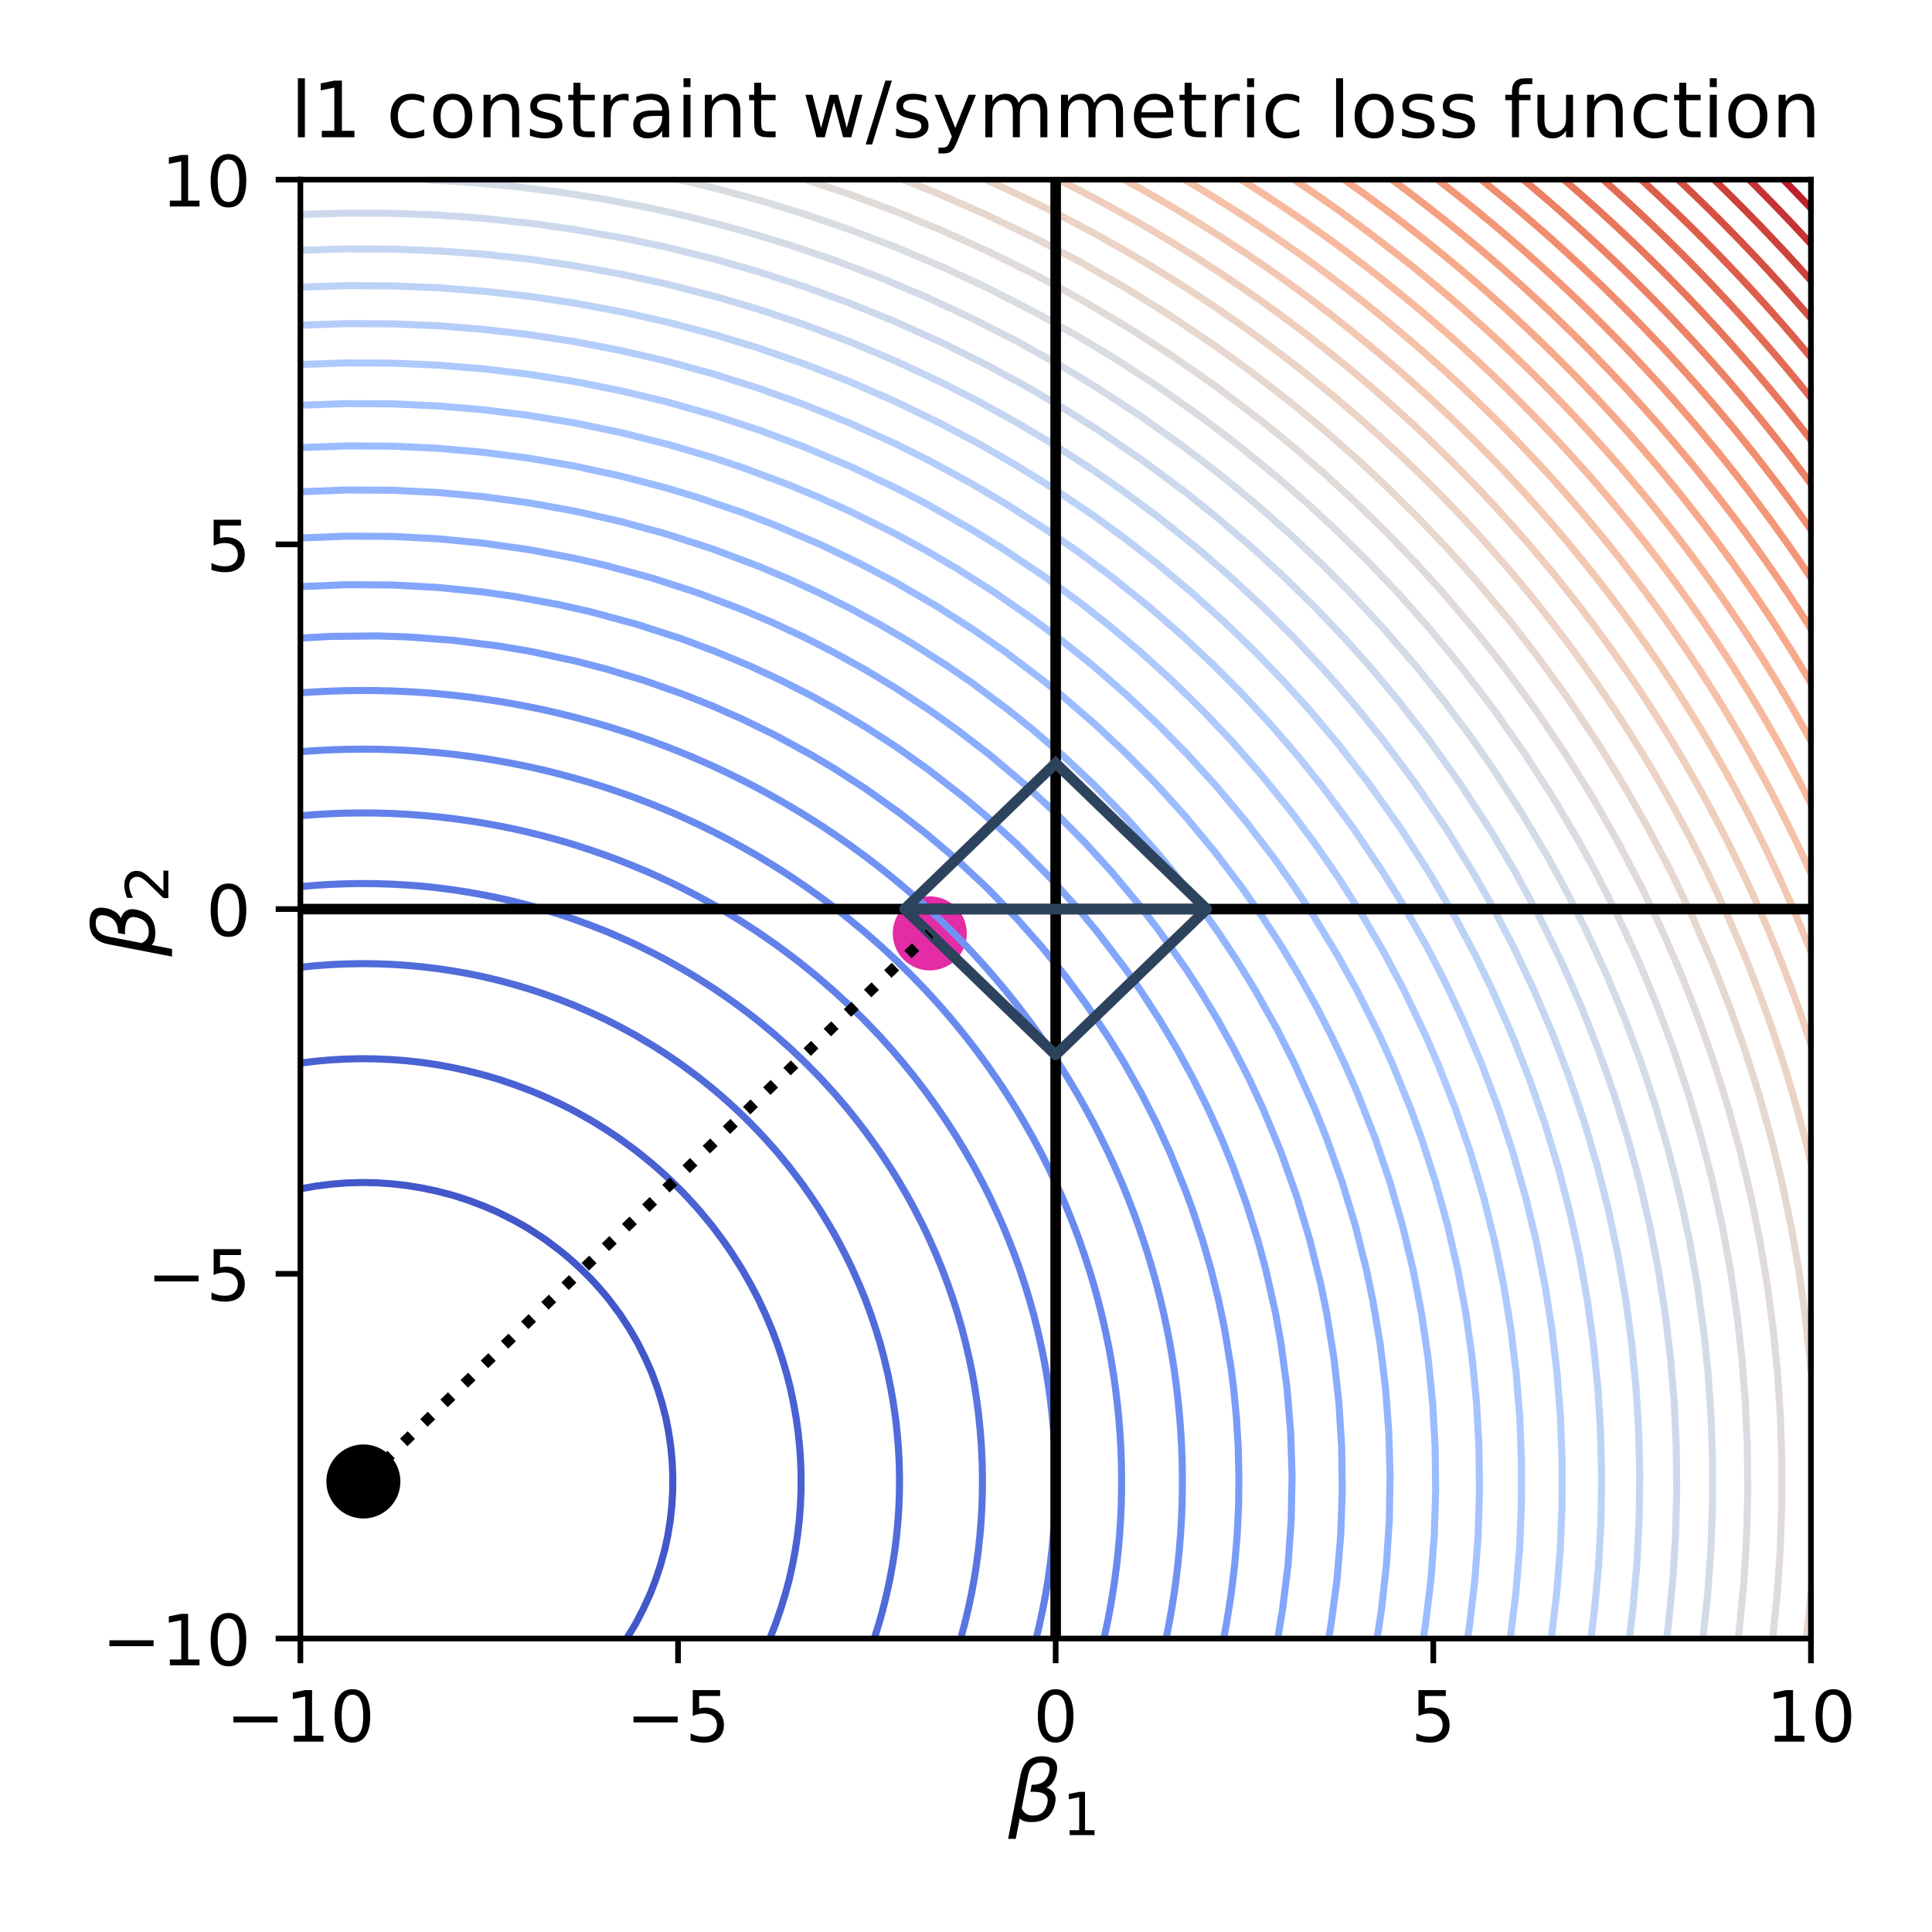 <?xml version="1.0" encoding="utf-8" standalone="no"?>
<!DOCTYPE svg PUBLIC "-//W3C//DTD SVG 1.1//EN"
  "http://www.w3.org/Graphics/SVG/1.1/DTD/svg11.dtd">
<!-- Created with matplotlib (https://matplotlib.org/) -->
<svg height="273.6pt" version="1.1" viewBox="0 0 273.6 273.6" width="273.6pt" xmlns="http://www.w3.org/2000/svg" xmlns:xlink="http://www.w3.org/1999/xlink">
 <defs>
  <style type="text/css">
*{stroke-linecap:butt;stroke-linejoin:round;}
  </style>
 </defs>
 <g id="figure_1">
  <g id="patch_1">
   <path d="M 0 273.6 
L 273.6 273.6 
L 273.6 0 
L 0 0 
z
" style="fill:#ffffff;"/>
  </g>
  <g id="axes_1">
   <g id="patch_2">
    <path d="M 42.54 232.04 
L 256.455 232.04 
L 256.455 25.44 
L 42.54 25.44 
z
" style="fill:#ffffff;"/>
   </g>
   <g id="PathCollection_1">
    <defs>
     <path d="M 0 4.743 
C 1.258 4.743 2.465 4.244 3.354 3.354 
C 4.244 2.465 4.743 1.258 4.743 0 
C 4.743 -1.258 4.244 -2.465 3.354 -3.354 
C 2.465 -4.244 1.258 -4.743 0 -4.743 
C -1.258 -4.743 -2.465 -4.244 -3.354 -3.354 
C -4.244 -2.465 -4.743 -1.258 -4.743 0 
C -4.743 1.258 -4.244 2.465 -3.354 3.354 
C -2.465 4.244 -1.258 4.743 0 4.743 
z
" id="m275cc727a4" style="stroke:#000000;"/>
    </defs>
    <g clip-path="url(#p77c75375f8)">
     <use style="stroke:#000000;" x="51.46" xlink:href="#m275cc727a4" y="209.798"/>
    </g>
   </g>
   <g id="PathCollection_2">
    <defs>
     <path d="M 0 4.743 
C 1.258 4.743 2.465 4.244 3.354 3.354 
C 4.244 2.465 4.743 1.258 4.743 0 
C 4.743 -1.258 4.244 -2.465 3.354 -3.354 
C 2.465 -4.244 1.258 -4.743 0 -4.743 
C -1.258 -4.743 -2.465 -4.244 -3.354 -3.354 
C -4.244 -2.465 -4.743 -1.258 -4.743 0 
C -4.743 1.258 -4.244 2.465 -3.354 3.354 
C -2.465 4.244 -1.258 4.743 0 4.743 
z
" id="mfa36451d62" style="stroke:#e32ca6;"/>
    </defs>
    <g clip-path="url(#p77c75375f8)">
     <use style="fill:#e32ca6;stroke:#e32ca6;" x="131.671" xlink:href="#mfa36451d62" y="132.183"/>
    </g>
   </g>
   <g id="matplotlib.axis_1">
    <g id="xtick_1">
     <g id="line2d_1">
      <defs>
       <path d="M 0 0 
L 0 3.5 
" id="m8e8553d2c0" style="stroke:#000000;stroke-width:0.8;"/>
      </defs>
      <g>
       <use style="stroke:#000000;stroke-width:0.8;" x="42.54" xlink:href="#m8e8553d2c0" y="232.04"/>
      </g>
     </g>
     <g id="text_1">
      <!-- −10 -->
      <defs>
       <path d="M 10.594 35.5 
L 73.188 35.5 
L 73.188 27.203 
L 10.594 27.203 
z
" id="DejaVuSans-8722"/>
       <path d="M 12.406 8.297 
L 28.516 8.297 
L 28.516 63.922 
L 10.984 60.406 
L 10.984 69.391 
L 28.422 72.906 
L 38.281 72.906 
L 38.281 8.297 
L 54.391 8.297 
L 54.391 0 
L 12.406 0 
z
" id="DejaVuSans-49"/>
       <path d="M 31.781 66.406 
Q 24.172 66.406 20.328 58.906 
Q 16.5 51.422 16.5 36.375 
Q 16.5 21.391 20.328 13.891 
Q 24.172 6.391 31.781 6.391 
Q 39.453 6.391 43.281 13.891 
Q 47.125 21.391 47.125 36.375 
Q 47.125 51.422 43.281 58.906 
Q 39.453 66.406 31.781 66.406 
z
M 31.781 74.219 
Q 44.047 74.219 50.516 64.516 
Q 56.984 54.828 56.984 36.375 
Q 56.984 17.969 50.516 8.266 
Q 44.047 -1.422 31.781 -1.422 
Q 19.531 -1.422 13.062 8.266 
Q 6.594 17.969 6.594 36.375 
Q 6.594 54.828 13.062 64.516 
Q 19.531 74.219 31.781 74.219 
z
" id="DejaVuSans-48"/>
      </defs>
      <g transform="translate(31.988 246.638)scale(0.1 -0.1)">
       <use xlink:href="#DejaVuSans-8722"/>
       <use x="83.789" xlink:href="#DejaVuSans-49"/>
       <use x="147.412" xlink:href="#DejaVuSans-48"/>
      </g>
     </g>
    </g>
    <g id="xtick_2">
     <g id="line2d_2">
      <g>
       <use style="stroke:#000000;stroke-width:0.8;" x="96.019" xlink:href="#m8e8553d2c0" y="232.04"/>
      </g>
     </g>
     <g id="text_2">
      <!-- −5 -->
      <defs>
       <path d="M 10.797 72.906 
L 49.516 72.906 
L 49.516 64.594 
L 19.828 64.594 
L 19.828 46.734 
Q 21.969 47.469 24.109 47.828 
Q 26.266 48.188 28.422 48.188 
Q 40.625 48.188 47.75 41.5 
Q 54.891 34.812 54.891 23.391 
Q 54.891 11.625 47.562 5.094 
Q 40.234 -1.422 26.906 -1.422 
Q 22.312 -1.422 17.547 -0.641 
Q 12.797 0.141 7.719 1.703 
L 7.719 11.625 
Q 12.109 9.234 16.797 8.062 
Q 21.484 6.891 26.703 6.891 
Q 35.156 6.891 40.078 11.328 
Q 45.016 15.766 45.016 23.391 
Q 45.016 31 40.078 35.438 
Q 35.156 39.891 26.703 39.891 
Q 22.75 39.891 18.812 39.016 
Q 14.891 38.141 10.797 36.281 
z
" id="DejaVuSans-53"/>
      </defs>
      <g transform="translate(88.648 246.638)scale(0.1 -0.1)">
       <use xlink:href="#DejaVuSans-8722"/>
       <use x="83.789" xlink:href="#DejaVuSans-53"/>
      </g>
     </g>
    </g>
    <g id="xtick_3">
     <g id="line2d_3">
      <g>
       <use style="stroke:#000000;stroke-width:0.8;" x="149.498" xlink:href="#m8e8553d2c0" y="232.04"/>
      </g>
     </g>
     <g id="text_3">
      <!-- 0 -->
      <g transform="translate(146.316 246.638)scale(0.1 -0.1)">
       <use xlink:href="#DejaVuSans-48"/>
      </g>
     </g>
    </g>
    <g id="xtick_4">
     <g id="line2d_4">
      <g>
       <use style="stroke:#000000;stroke-width:0.8;" x="202.976" xlink:href="#m8e8553d2c0" y="232.04"/>
      </g>
     </g>
     <g id="text_4">
      <!-- 5 -->
      <g transform="translate(199.795 246.638)scale(0.1 -0.1)">
       <use xlink:href="#DejaVuSans-53"/>
      </g>
     </g>
    </g>
    <g id="xtick_5">
     <g id="line2d_5">
      <g>
       <use style="stroke:#000000;stroke-width:0.8;" x="256.455" xlink:href="#m8e8553d2c0" y="232.04"/>
      </g>
     </g>
     <g id="text_5">
      <!-- 10 -->
      <g transform="translate(250.093 246.638)scale(0.1 -0.1)">
       <use xlink:href="#DejaVuSans-49"/>
       <use x="63.623" xlink:href="#DejaVuSans-48"/>
      </g>
     </g>
    </g>
    <g id="text_6">
     <!-- $\beta_1$ -->
     <defs>
      <path d="M 13.625 3.375 
L 8.938 -20.797 
L -0.094 -20.797 
L 14.5 54.344 
Q 18.844 76.609 39.656 76.609 
Q 60.75 76.609 57.172 57.812 
Q 54.734 44.438 45.219 39.547 
Q 58.016 35.156 55.516 22.125 
Q 51.125 -1.078 27.484 -1.031 
Q 17.141 -0.984 13.625 3.375 
z
M 15.922 15.094 
Q 19.672 6.594 29.297 6.641 
Q 43.359 6.641 46.344 21.969 
Q 49.031 35.75 26.172 34.672 
L 27.781 42.969 
Q 45.453 42.672 48.531 58.594 
Q 50.641 69.344 39.203 69.281 
Q 26.422 69.281 23.484 54.047 
z
" id="DejaVuSans-Oblique-946"/>
     </defs>
     <g transform="translate(142.778 257.958)scale(0.12 -0.12)">
      <use transform="translate(0 0.391)" xlink:href="#DejaVuSans-Oblique-946"/>
      <use transform="translate(63.818 -16.016)scale(0.7)" xlink:href="#DejaVuSans-49"/>
     </g>
    </g>
   </g>
   <g id="matplotlib.axis_2">
    <g id="ytick_1">
     <g id="line2d_6">
      <defs>
       <path d="M 0 0 
L -3.5 0 
" id="m9c8b5a629e" style="stroke:#000000;stroke-width:0.8;"/>
      </defs>
      <g>
       <use style="stroke:#000000;stroke-width:0.8;" x="42.54" xlink:href="#m9c8b5a629e" y="232.04"/>
      </g>
     </g>
     <g id="text_7">
      <!-- −10 -->
      <g transform="translate(14.435 235.839)scale(0.1 -0.1)">
       <use xlink:href="#DejaVuSans-8722"/>
       <use x="83.789" xlink:href="#DejaVuSans-49"/>
       <use x="147.412" xlink:href="#DejaVuSans-48"/>
      </g>
     </g>
    </g>
    <g id="ytick_2">
     <g id="line2d_7">
      <g>
       <use style="stroke:#000000;stroke-width:0.8;" x="42.54" xlink:href="#m9c8b5a629e" y="180.39"/>
      </g>
     </g>
     <g id="text_8">
      <!-- −5 -->
      <g transform="translate(20.798 184.189)scale(0.1 -0.1)">
       <use xlink:href="#DejaVuSans-8722"/>
       <use x="83.789" xlink:href="#DejaVuSans-53"/>
      </g>
     </g>
    </g>
    <g id="ytick_3">
     <g id="line2d_8">
      <g>
       <use style="stroke:#000000;stroke-width:0.8;" x="42.54" xlink:href="#m9c8b5a629e" y="128.74"/>
      </g>
     </g>
     <g id="text_9">
      <!-- 0 -->
      <g transform="translate(29.177 132.539)scale(0.1 -0.1)">
       <use xlink:href="#DejaVuSans-48"/>
      </g>
     </g>
    </g>
    <g id="ytick_4">
     <g id="line2d_9">
      <g>
       <use style="stroke:#000000;stroke-width:0.8;" x="42.54" xlink:href="#m9c8b5a629e" y="77.09"/>
      </g>
     </g>
     <g id="text_10">
      <!-- 5 -->
      <g transform="translate(29.177 80.889)scale(0.1 -0.1)">
       <use xlink:href="#DejaVuSans-53"/>
      </g>
     </g>
    </g>
    <g id="ytick_5">
     <g id="line2d_10">
      <g>
       <use style="stroke:#000000;stroke-width:0.8;" x="42.54" xlink:href="#m9c8b5a629e" y="25.44"/>
      </g>
     </g>
     <g id="text_11">
      <!-- 10 -->
      <g transform="translate(22.815 29.239)scale(0.1 -0.1)">
       <use xlink:href="#DejaVuSans-49"/>
       <use x="63.623" xlink:href="#DejaVuSans-48"/>
      </g>
     </g>
    </g>
    <g id="text_12">
     <!-- $\beta_2$ -->
     <defs>
      <path d="M 19.188 8.297 
L 53.609 8.297 
L 53.609 0 
L 7.328 0 
L 7.328 8.297 
Q 12.938 14.109 22.625 23.891 
Q 32.328 33.688 34.812 36.531 
Q 39.547 41.844 41.422 45.531 
Q 43.312 49.219 43.312 52.781 
Q 43.312 58.594 39.234 62.25 
Q 35.156 65.922 28.609 65.922 
Q 23.969 65.922 18.812 64.312 
Q 13.672 62.703 7.812 59.422 
L 7.812 69.391 
Q 13.766 71.781 18.938 73 
Q 24.125 74.219 28.422 74.219 
Q 39.75 74.219 46.484 68.547 
Q 53.219 62.891 53.219 53.422 
Q 53.219 48.922 51.531 44.891 
Q 49.859 40.875 45.406 35.406 
Q 44.188 33.984 37.641 27.219 
Q 31.109 20.453 19.188 8.297 
z
" id="DejaVuSans-50"/>
     </defs>
     <g transform="translate(21.915 135.46)rotate(-90)scale(0.12 -0.12)">
      <use transform="translate(0 0.391)" xlink:href="#DejaVuSans-Oblique-946"/>
      <use transform="translate(63.818 -16.016)scale(0.7)" xlink:href="#DejaVuSans-50"/>
     </g>
    </g>
   </g>
   <g id="LineCollection_1"/>
   <g id="LineCollection_2">
    <path clip-path="url(#p77c75375f8)" d="M 42.54 168.357 
L 44.701 167.975 
L 46.862 167.699 
L 49.022 167.527 
L 51.183 167.461 
L 53.344 167.5 
L 55.505 167.645 
L 57.665 167.894 
L 59.826 168.249 
L 61.987 168.709 
L 64.148 169.274 
L 64.664 169.434 
L 66.308 169.971 
L 68.469 170.787 
L 70.178 171.521 
L 70.63 171.726 
L 72.791 172.822 
L 74.19 173.608 
L 74.951 174.06 
L 77.112 175.469 
L 77.43 175.695 
L 79.273 177.085 
L 80.127 177.781 
L 81.434 178.918 
L 82.45 179.868 
L 83.594 181.016 
L 84.47 181.955 
L 85.755 183.441 
L 86.243 184.042 
L 87.806 186.129 
L 87.916 186.289 
L 89.161 188.216 
L 90.077 189.777 
L 90.368 190.303 
L 91.408 192.389 
L 92.237 194.266 
L 92.326 194.476 
L 93.089 196.563 
L 93.74 198.65 
L 94.281 200.737 
L 94.398 201.31 
L 94.694 202.824 
L 94.995 204.911 
L 95.191 206.998 
L 95.28 209.084 
L 95.263 211.171 
L 95.14 213.258 
L 94.911 215.345 
L 94.576 217.432 
L 94.398 218.276 
L 94.122 219.519 
L 93.547 221.606 
L 92.86 223.693 
L 92.237 225.319 
L 92.052 225.779 
L 91.092 227.866 
L 90.077 229.834 
L 90.012 229.953 
L 88.748 232.04 
" style="fill:none;stroke:#4257c9;"/>
   </g>
   <g id="LineCollection_3">
    <path clip-path="url(#p77c75375f8)" d="M 42.54 150.545 
L 44.701 150.282 
L 46.862 150.092 
L 49.022 149.974 
L 51.183 149.929 
L 53.344 149.956 
L 55.505 150.055 
L 57.665 150.227 
L 59.826 150.47 
L 61.067 150.652 
L 61.987 150.792 
L 64.148 151.194 
L 66.308 151.672 
L 68.469 152.225 
L 70.241 152.739 
L 70.63 152.856 
L 72.791 153.585 
L 74.951 154.391 
L 76.013 154.826 
L 77.112 155.293 
L 79.273 156.292 
L 80.515 156.913 
L 81.434 157.39 
L 83.594 158.598 
L 84.267 159 
L 85.755 159.926 
L 87.505 161.086 
L 87.916 161.371 
L 90.077 162.958 
L 90.353 163.173 
L 92.237 164.704 
L 92.887 165.26 
L 94.398 166.617 
L 95.172 167.347 
L 96.559 168.723 
L 97.243 169.434 
L 98.72 171.052 
L 99.129 171.521 
L 100.852 173.608 
L 100.88 173.644 
L 102.41 175.695 
L 103.041 176.594 
L 103.84 177.781 
L 105.156 179.868 
L 105.202 179.946 
L 106.337 181.955 
L 107.363 183.912 
L 107.428 184.042 
L 108.398 186.129 
L 109.287 188.216 
L 109.523 188.829 
L 110.072 190.303 
L 110.77 192.389 
L 111.389 194.476 
L 111.684 195.616 
L 111.921 196.563 
L 112.366 198.65 
L 112.734 200.737 
L 113.027 202.824 
L 113.243 204.911 
L 113.384 206.998 
L 113.448 209.084 
L 113.436 211.171 
L 113.348 213.258 
L 113.183 215.345 
L 112.943 217.432 
L 112.626 219.519 
L 112.233 221.606 
L 111.764 223.693 
L 111.684 223.999 
L 111.202 225.779 
L 110.558 227.866 
L 109.835 229.953 
L 109.523 230.764 
L 109.015 232.04 
" style="fill:none;stroke:#4961d2;"/>
   </g>
   <g id="LineCollection_4">
    <path clip-path="url(#p77c75375f8)" d="M 42.54 136.978 
L 44.701 136.76 
L 46.862 136.603 
L 49.022 136.505 
L 51.183 136.468 
L 53.344 136.49 
L 55.505 136.572 
L 57.665 136.714 
L 59.826 136.916 
L 61.987 137.178 
L 64.148 137.5 
L 66.308 137.882 
L 67.528 138.131 
L 68.469 138.329 
L 70.63 138.845 
L 72.791 139.423 
L 74.951 140.063 
L 75.429 140.218 
L 77.112 140.78 
L 79.273 141.567 
L 81.15 142.305 
L 81.434 142.42 
L 83.594 143.362 
L 85.755 144.369 
L 85.8 144.392 
L 87.916 145.476 
L 89.758 146.478 
L 90.077 146.658 
L 92.237 147.942 
L 93.231 148.565 
L 94.398 149.322 
L 96.347 150.652 
L 96.559 150.802 
L 98.72 152.404 
L 99.152 152.739 
L 100.88 154.13 
L 101.707 154.826 
L 103.041 155.991 
L 104.053 156.913 
L 105.202 158.001 
L 106.214 159 
L 107.363 160.18 
L 108.211 161.086 
L 109.523 162.55 
L 110.062 163.173 
L 111.684 165.136 
L 111.783 165.26 
L 113.37 167.347 
L 113.845 168.003 
L 114.846 169.434 
L 116.006 171.18 
L 116.225 171.521 
L 117.494 173.608 
L 118.167 174.779 
L 118.675 175.695 
L 119.767 177.781 
L 120.327 178.926 
L 120.775 179.868 
L 121.698 181.955 
L 122.488 183.877 
L 122.554 184.042 
L 123.32 186.129 
L 124.022 188.216 
L 124.649 190.267 
L 124.659 190.303 
L 125.215 192.389 
L 125.708 194.476 
L 126.138 196.563 
L 126.505 198.65 
L 126.81 200.735 
L 126.81 200.737 
L 127.045 202.824 
L 127.218 204.911 
L 127.331 206.998 
L 127.382 209.084 
L 127.372 211.171 
L 127.302 213.258 
L 127.17 215.345 
L 126.977 217.432 
L 126.81 218.808 
L 126.72 219.519 
L 126.396 221.606 
L 126.009 223.693 
L 125.559 225.779 
L 125.046 227.866 
L 124.649 229.307 
L 124.465 229.953 
L 123.808 232.04 
" style="fill:none;stroke:#506bda;"/>
   </g>
   <g id="LineCollection_5">
    <path clip-path="url(#p77c75375f8)" d="M 42.54 125.557 
L 44.701 125.372 
L 46.862 125.238 
L 49.022 125.155 
L 51.183 125.122 
L 53.344 125.142 
L 55.505 125.212 
L 57.665 125.333 
L 59.826 125.505 
L 60.838 125.61 
L 61.987 125.731 
L 64.148 126.013 
L 66.308 126.347 
L 68.469 126.733 
L 70.63 127.171 
L 72.791 127.662 
L 72.927 127.697 
L 74.951 128.219 
L 77.112 128.83 
L 79.273 129.494 
L 80.143 129.783 
L 81.434 130.224 
L 83.594 131.017 
L 85.755 131.864 
L 85.769 131.87 
L 87.916 132.792 
L 90.077 133.776 
L 90.454 133.957 
L 92.237 134.84 
L 94.398 135.968 
L 94.537 136.044 
L 96.559 137.186 
L 98.154 138.131 
L 98.72 138.476 
L 100.88 139.856 
L 101.423 140.218 
L 103.041 141.33 
L 104.401 142.305 
L 105.202 142.896 
L 107.145 144.392 
L 107.363 144.565 
L 109.523 146.349 
L 109.674 146.478 
L 111.684 148.259 
L 112.018 148.565 
L 113.845 150.301 
L 114.202 150.652 
L 116.006 152.49 
L 116.242 152.739 
L 118.152 154.826 
L 118.167 154.843 
L 119.932 156.913 
L 120.327 157.395 
L 121.602 159 
L 122.488 160.161 
L 123.173 161.086 
L 124.649 163.17 
L 124.651 163.173 
L 126.024 165.26 
L 126.81 166.511 
L 127.32 167.347 
L 128.532 169.434 
L 128.97 170.229 
L 129.663 171.521 
L 130.723 173.608 
L 131.131 174.458 
L 131.708 175.695 
L 132.624 177.781 
L 133.292 179.406 
L 133.477 179.868 
L 134.257 181.955 
L 134.98 184.042 
L 135.453 185.522 
L 135.642 186.129 
L 136.237 188.216 
L 136.777 190.303 
L 137.262 192.389 
L 137.613 194.093 
L 137.69 194.476 
L 138.057 196.563 
L 138.369 198.65 
L 138.628 200.737 
L 138.834 202.824 
L 138.986 204.911 
L 139.085 206.998 
L 139.13 209.084 
L 139.121 211.171 
L 139.059 213.258 
L 138.944 215.345 
L 138.775 217.432 
L 138.552 219.519 
L 138.276 221.606 
L 137.947 223.693 
L 137.613 225.508 
L 137.562 225.779 
L 137.115 227.866 
L 136.612 229.953 
L 136.054 232.04 
" style="fill:none;stroke:#5875e1;"/>
   </g>
   <g id="LineCollection_6">
    <path clip-path="url(#p77c75375f8)" d="M 42.54 115.518 
L 44.701 115.349 
L 46.862 115.227 
L 48.336 115.175 
L 49.022 115.152 
L 51.183 115.123 
L 53.344 115.14 
L 54.562 115.175 
L 55.505 115.203 
L 57.665 115.314 
L 59.826 115.471 
L 61.987 115.674 
L 64.148 115.924 
L 66.308 116.221 
L 68.469 116.564 
L 70.63 116.953 
L 72.161 117.262 
L 72.791 117.392 
L 74.951 117.886 
L 77.112 118.427 
L 79.273 119.016 
L 80.403 119.349 
L 81.434 119.66 
L 83.594 120.36 
L 85.755 121.109 
L 86.642 121.436 
L 87.916 121.917 
L 90.077 122.784 
L 91.819 123.523 
L 92.237 123.704 
L 94.398 124.694 
L 96.298 125.61 
L 96.559 125.738 
L 98.72 126.858 
L 100.266 127.697 
L 100.88 128.038 
L 103.041 129.294 
L 103.849 129.783 
L 105.202 130.625 
L 107.125 131.87 
L 107.363 132.028 
L 109.523 133.522 
L 110.13 133.957 
L 111.684 135.104 
L 112.914 136.044 
L 113.845 136.776 
L 115.509 138.131 
L 116.006 138.547 
L 117.933 140.218 
L 118.167 140.426 
L 120.202 142.305 
L 120.327 142.424 
L 122.332 144.392 
L 122.488 144.55 
L 124.333 146.478 
L 124.649 146.819 
L 126.218 148.565 
L 126.81 149.246 
L 127.997 150.652 
L 128.97 151.846 
L 129.678 152.739 
L 131.131 154.641 
L 131.269 154.826 
L 132.763 156.913 
L 133.292 157.682 
L 134.175 159 
L 135.453 160.985 
L 135.516 161.086 
L 136.77 163.173 
L 137.613 164.642 
L 137.96 165.26 
L 139.075 167.347 
L 139.774 168.72 
L 140.128 169.434 
L 141.112 171.521 
L 141.935 173.363 
L 142.042 173.608 
L 142.901 175.695 
L 143.708 177.781 
L 144.096 178.849 
L 144.457 179.868 
L 145.146 181.955 
L 145.786 184.042 
L 146.256 185.705 
L 146.373 186.129 
L 146.901 188.216 
L 147.381 190.303 
L 147.811 192.389 
L 148.193 194.476 
L 148.417 195.88 
L 148.524 196.563 
L 148.802 198.65 
L 149.033 200.737 
L 149.216 202.824 
L 149.351 204.911 
L 149.439 206.998 
L 149.479 209.084 
L 149.471 211.171 
L 149.416 213.258 
L 149.313 215.345 
L 149.163 217.432 
L 148.965 219.519 
L 148.719 221.606 
L 148.426 223.693 
L 148.417 223.747 
L 148.078 225.779 
L 147.68 227.866 
L 147.234 229.953 
L 146.74 232.04 
" style="fill:none;stroke:#6180e9;"/>
   </g>
   <g id="LineCollection_7">
    <path clip-path="url(#p77c75375f8)" d="M 42.54 106.447 
L 44.701 106.296 
L 46.862 106.186 
L 49.022 106.117 
L 51.183 106.091 
L 53.344 106.107 
L 55.505 106.164 
L 57.665 106.263 
L 59.826 106.405 
L 61.987 106.588 
L 64.148 106.813 
L 64.272 106.828 
L 66.308 107.085 
L 68.469 107.4 
L 70.63 107.757 
L 72.791 108.158 
L 74.951 108.601 
L 76.347 108.915 
L 77.112 109.09 
L 79.273 109.63 
L 81.434 110.213 
L 83.594 110.84 
L 84.115 111.002 
L 85.755 111.522 
L 87.916 112.251 
L 90.077 113.025 
L 90.245 113.088 
L 92.237 113.86 
L 94.398 114.742 
L 95.408 115.175 
L 96.559 115.68 
L 98.72 116.675 
L 99.939 117.262 
L 100.88 117.726 
L 103.041 118.839 
L 103.992 119.349 
L 105.202 120.014 
L 107.363 121.25 
L 107.676 121.436 
L 109.523 122.561 
L 111.046 123.523 
L 111.684 123.936 
L 113.845 125.386 
L 114.168 125.61 
L 116.006 126.918 
L 117.063 127.697 
L 118.167 128.53 
L 119.773 129.783 
L 120.327 130.227 
L 122.316 131.87 
L 122.488 132.016 
L 124.649 133.907 
L 124.705 133.957 
L 126.81 135.906 
L 126.954 136.044 
L 128.97 138.021 
L 129.079 138.131 
L 131.09 140.218 
L 131.131 140.262 
L 132.99 142.305 
L 133.292 142.647 
L 134.791 144.392 
L 135.453 145.187 
L 136.5 146.478 
L 137.613 147.897 
L 138.125 148.565 
L 139.668 150.652 
L 139.774 150.8 
L 141.125 152.739 
L 141.935 153.944 
L 142.513 154.826 
L 143.831 156.913 
L 144.096 157.349 
L 145.075 159 
L 146.256 161.076 
L 146.262 161.086 
L 147.375 163.173 
L 148.417 165.219 
L 148.438 165.26 
L 149.43 167.347 
L 150.375 169.434 
L 150.578 169.905 
L 151.258 171.521 
L 152.089 173.608 
L 152.739 175.335 
L 152.871 175.695 
L 153.593 177.781 
L 154.27 179.868 
L 154.899 181.947 
L 154.902 181.955 
L 155.475 184.042 
L 156.004 186.129 
L 156.489 188.216 
L 156.928 190.303 
L 157.06 190.999 
L 157.318 192.389 
L 157.661 194.476 
L 157.961 196.563 
L 158.216 198.65 
L 158.428 200.737 
L 158.596 202.824 
L 158.721 204.911 
L 158.801 206.998 
L 158.838 209.084 
L 158.831 211.171 
L 158.781 213.258 
L 158.686 215.345 
L 158.548 217.432 
L 158.366 219.519 
L 158.14 221.606 
L 157.871 223.693 
L 157.557 225.779 
L 157.2 227.866 
L 157.06 228.596 
L 156.794 229.953 
L 156.34 232.04 
" style="fill:none;stroke:#688aef;"/>
   </g>
   <g id="LineCollection_8">
    <path clip-path="url(#p77c75375f8)" d="M 42.54 98.111 
L 44.701 97.97 
L 46.862 97.868 
L 49.022 97.805 
L 51.183 97.781 
L 53.344 97.795 
L 55.505 97.848 
L 57.665 97.94 
L 59.826 98.071 
L 61.987 98.24 
L 64.148 98.449 
L 64.425 98.48 
L 66.308 98.7 
L 68.469 98.991 
L 70.63 99.322 
L 72.791 99.692 
L 74.951 100.101 
L 77.112 100.55 
L 77.187 100.567 
L 79.273 101.048 
L 81.434 101.586 
L 83.594 102.165 
L 85.303 102.654 
L 85.755 102.786 
L 87.916 103.458 
L 90.077 104.171 
L 91.709 104.741 
L 92.237 104.929 
L 94.398 105.74 
L 96.559 106.593 
L 97.126 106.828 
L 98.72 107.502 
L 100.88 108.457 
L 101.87 108.915 
L 103.041 109.467 
L 105.202 110.53 
L 106.122 111.002 
L 107.363 111.651 
L 109.523 112.826 
L 109.989 113.088 
L 111.684 114.066 
L 113.54 115.175 
L 113.845 115.362 
L 116.006 116.729 
L 116.822 117.262 
L 118.167 118.162 
L 119.884 119.349 
L 120.327 119.663 
L 122.488 121.239 
L 122.749 121.436 
L 124.649 122.899 
L 125.435 123.523 
L 126.81 124.64 
L 127.969 125.61 
L 128.97 126.469 
L 130.363 127.697 
L 131.131 128.391 
L 132.629 129.783 
L 133.292 130.415 
L 134.778 131.87 
L 135.453 132.549 
L 136.817 133.957 
L 137.613 134.802 
L 138.755 136.044 
L 139.774 137.185 
L 140.599 138.131 
L 141.935 139.708 
L 142.356 140.218 
L 144.031 142.305 
L 144.096 142.388 
L 145.619 144.392 
L 146.256 145.257 
L 147.135 146.478 
L 148.417 148.319 
L 148.585 148.565 
L 149.958 150.652 
L 150.578 151.628 
L 151.269 152.739 
L 152.52 154.826 
L 152.739 155.206 
L 153.703 156.913 
L 154.836 159 
L 154.899 159.121 
L 155.902 161.086 
L 156.923 163.173 
L 157.06 163.467 
L 157.881 165.26 
L 158.794 167.347 
L 159.221 168.374 
L 159.653 169.434 
L 160.461 171.521 
L 161.227 173.608 
L 161.382 174.055 
L 161.938 175.695 
L 162.604 177.781 
L 163.229 179.868 
L 163.542 180.993 
L 163.806 181.955 
L 164.336 184.042 
L 164.824 186.129 
L 165.272 188.216 
L 165.678 190.303 
L 165.703 190.449 
L 166.036 192.389 
L 166.354 194.476 
L 166.631 196.563 
L 166.867 198.65 
L 167.063 200.737 
L 167.219 202.824 
L 167.334 204.911 
L 167.408 206.998 
L 167.442 209.084 
L 167.436 211.171 
L 167.389 213.258 
L 167.302 215.345 
L 167.174 217.432 
L 167.005 219.519 
L 166.797 221.606 
L 166.547 223.693 
L 166.258 225.779 
L 165.927 227.866 
L 165.703 229.128 
L 165.554 229.953 
L 165.135 232.04 
" style="fill:none;stroke:#7093f3;"/>
   </g>
   <g id="LineCollection_9">
    <path clip-path="url(#p77c75375f8)" d="M 42.54 90.354 
L 46.862 90.124 
L 53.344 90.056 
L 57.665 90.192 
L 64.148 90.674 
L 70.63 91.486 
L 74.999 92.22 
L 81.434 93.597 
L 85.755 94.716 
L 91.292 96.394 
L 96.559 98.246 
L 100.88 99.969 
L 105.202 101.879 
L 109.523 103.988 
L 114.761 106.828 
L 118.273 108.915 
L 122.488 111.641 
L 127.456 115.175 
L 131.131 118.039 
L 135.453 121.704 
L 139.774 125.737 
L 144.096 130.197 
L 147.416 133.957 
L 150.799 138.131 
L 153.882 142.305 
L 157.06 147.037 
L 159.277 150.652 
L 161.618 154.826 
L 163.746 159 
L 165.703 163.245 
L 167.864 168.55 
L 168.947 171.521 
L 170.32 175.695 
L 171.517 179.868 
L 172.552 184.042 
L 173.421 188.216 
L 174.346 193.839 
L 174.694 196.563 
L 175.097 200.737 
L 175.348 204.911 
L 175.449 209.084 
L 175.4 213.258 
L 175.2 217.432 
L 174.849 221.606 
L 174.346 225.786 
L 173.683 229.953 
L 173.294 232.04 
L 173.294 232.04 
" style="fill:none;stroke:#799cf8;"/>
   </g>
   <g id="LineCollection_10">
    <path clip-path="url(#p77c75375f8)" d="M 42.54 83.074 
L 49.022 82.803 
L 55.505 82.842 
L 61.987 83.189 
L 68.469 83.844 
L 72.791 84.462 
L 79.273 85.652 
L 83.594 86.631 
L 90.077 88.379 
L 96.559 90.481 
L 101.214 92.22 
L 106.199 94.307 
L 110.692 96.394 
L 114.794 98.48 
L 118.58 100.567 
L 122.488 102.896 
L 126.81 105.696 
L 131.37 108.915 
L 136.719 113.088 
L 139.774 115.679 
L 144.096 119.636 
L 148.417 123.98 
L 152.739 128.771 
L 155.315 131.87 
L 159.221 136.988 
L 161.489 140.218 
L 164.197 144.392 
L 166.682 148.565 
L 168.957 152.739 
L 171.032 156.913 
L 172.918 161.086 
L 174.626 165.26 
L 176.507 170.46 
L 178.146 175.695 
L 179.271 179.868 
L 180.673 186.129 
L 181.416 190.303 
L 182.258 196.563 
L 182.778 202.824 
L 182.976 209.084 
L 182.851 215.345 
L 182.405 221.606 
L 181.636 227.866 
L 180.945 232.04 
L 180.945 232.04 
" style="fill:none;stroke:#82a6fb;"/>
   </g>
   <g id="LineCollection_11">
    <path clip-path="url(#p77c75375f8)" d="M 42.54 76.187 
L 49.022 75.929 
L 55.505 75.966 
L 61.987 76.297 
L 68.469 76.922 
L 74.951 77.844 
L 81.434 79.077 
L 85.755 80.07 
L 92.237 81.83 
L 98.72 83.927 
L 105.202 86.379 
L 109.523 88.217 
L 113.845 90.23 
L 118.167 92.427 
L 122.488 94.818 
L 126.81 97.415 
L 131.628 100.567 
L 135.453 103.283 
L 140.068 106.828 
L 145.021 111.002 
L 149.537 115.175 
L 153.671 119.349 
L 157.471 123.523 
L 161.382 128.216 
L 164.188 131.87 
L 167.864 137.088 
L 170.025 140.415 
L 172.423 144.392 
L 174.742 148.565 
L 176.871 152.739 
L 178.818 156.913 
L 181.412 163.173 
L 183.639 169.434 
L 185.517 175.695 
L 187.06 181.955 
L 187.905 186.129 
L 188.912 192.389 
L 189.61 198.65 
L 189.997 204.911 
L 190.081 211.171 
L 189.864 217.432 
L 189.343 223.693 
L 188.508 229.953 
L 188.162 232.04 
L 188.162 232.04 
" style="fill:none;stroke:#8badfd;"/>
   </g>
   <g id="LineCollection_12">
    <path clip-path="url(#p77c75375f8)" d="M 42.54 69.638 
L 49.022 69.392 
L 55.505 69.427 
L 61.987 69.742 
L 68.469 70.339 
L 74.951 71.217 
L 81.434 72.391 
L 87.916 73.859 
L 94.398 75.635 
L 100.88 77.733 
L 107.363 80.168 
L 111.684 81.985 
L 116.006 83.967 
L 120.327 86.123 
L 124.649 88.462 
L 128.97 90.993 
L 134.165 94.307 
L 137.613 96.68 
L 142.83 100.567 
L 146.256 103.325 
L 150.578 107.059 
L 154.899 111.112 
L 159.221 115.526 
L 163.542 120.352 
L 166.178 123.523 
L 170.025 128.521 
L 172.414 131.87 
L 175.185 136.044 
L 177.75 140.218 
L 180.828 145.709 
L 183.33 150.652 
L 186.149 156.913 
L 187.827 161.086 
L 190.052 167.347 
L 191.945 173.608 
L 193.516 179.868 
L 194.389 184.042 
L 195.448 190.303 
L 196.21 196.563 
L 196.676 202.824 
L 196.853 209.084 
L 196.741 215.345 
L 196.341 221.606 
L 195.648 227.866 
L 195.019 232.04 
L 195.019 232.04 
" style="fill:none;stroke:#93b5fe;"/>
   </g>
   <g id="LineCollection_13">
    <path clip-path="url(#p77c75375f8)" d="M 42.54 63.382 
L 49.022 63.147 
L 55.505 63.18 
L 61.987 63.482 
L 68.469 64.054 
L 74.951 64.894 
L 81.434 66.016 
L 87.916 67.417 
L 94.398 69.113 
L 98.72 70.414 
L 105.202 72.622 
L 109.523 74.275 
L 116.006 77.037 
L 121.573 79.699 
L 126.81 82.458 
L 132.827 85.959 
L 137.613 89.018 
L 142.241 92.22 
L 147.763 96.394 
L 150.578 98.676 
L 155.166 102.654 
L 159.603 106.828 
L 163.702 111.002 
L 167.864 115.604 
L 172.185 120.823 
L 175.811 125.61 
L 178.734 129.783 
L 181.442 133.957 
L 183.956 138.131 
L 186.285 142.305 
L 188.439 146.478 
L 190.425 150.652 
L 192.25 154.826 
L 194.7 161.086 
L 196.82 167.347 
L 198.625 173.608 
L 200.127 179.868 
L 201.329 186.129 
L 202.249 192.389 
L 202.882 198.65 
L 203.236 204.911 
L 203.313 211.171 
L 203.115 217.432 
L 202.64 223.693 
L 201.88 229.953 
L 201.564 232.04 
L 201.564 232.04 
" style="fill:none;stroke:#9bbcff;"/>
   </g>
   <g id="LineCollection_14">
    <path clip-path="url(#p77c75375f8)" d="M 42.54 57.384 
L 49.022 57.158 
L 55.505 57.19 
L 61.987 57.48 
L 68.469 58.028 
L 74.951 58.833 
L 81.434 59.911 
L 87.916 61.256 
L 94.846 63.004 
L 100.88 64.793 
L 105.202 66.236 
L 111.684 68.656 
L 116.006 70.45 
L 120.327 72.393 
L 126.664 75.525 
L 131.131 77.951 
L 135.453 80.479 
L 140.809 83.872 
L 146.256 87.642 
L 150.578 90.886 
L 154.899 94.366 
L 159.623 98.48 
L 164.05 102.654 
L 168.152 106.828 
L 172.185 111.26 
L 176.507 116.426 
L 180.352 121.436 
L 183.314 125.61 
L 186.069 129.783 
L 189.472 135.385 
L 192.149 140.218 
L 195.284 146.478 
L 197.176 150.652 
L 199.734 156.913 
L 201.258 161.086 
L 203.287 167.347 
L 205.017 173.608 
L 206.456 179.868 
L 207.61 186.129 
L 208.491 192.389 
L 209.102 198.65 
L 209.441 204.911 
L 209.516 211.171 
L 209.325 217.432 
L 208.869 223.693 
L 208.138 229.953 
L 207.835 232.04 
L 207.835 232.04 
" style="fill:none;stroke:#a5c3fe;"/>
   </g>
   <g id="LineCollection_15">
    <path clip-path="url(#p77c75375f8)" d="M 42.54 51.613 
L 49.022 51.396 
L 55.505 51.427 
L 61.987 51.705 
L 68.469 52.231 
L 74.951 53.011 
L 81.434 54.045 
L 87.916 55.34 
L 94.398 56.9 
L 101.18 58.83 
L 107.524 60.917 
L 113.845 63.282 
L 120.327 66.018 
L 126.81 69.08 
L 131.194 71.351 
L 137.613 74.989 
L 141.935 77.653 
L 148.092 81.785 
L 152.739 85.183 
L 157.06 88.575 
L 161.394 92.22 
L 165.996 96.394 
L 170.266 100.567 
L 174.346 104.862 
L 178.668 109.785 
L 182.989 115.137 
L 186.125 119.349 
L 189.472 124.183 
L 193.028 129.783 
L 195.954 134.82 
L 198.82 140.218 
L 201.817 146.478 
L 203.627 150.652 
L 206.079 156.913 
L 208.224 163.173 
L 210.075 169.434 
L 211.643 175.695 
L 212.937 181.955 
L 213.959 188.216 
L 214.72 194.476 
L 215.222 200.737 
L 215.466 206.998 
L 215.452 213.258 
L 215.181 219.519 
L 214.652 225.779 
L 213.864 232.04 
L 213.864 232.04 
" style="fill:none;stroke:#adc9fd;"/>
   </g>
   <g id="LineCollection_16">
    <path clip-path="url(#p77c75375f8)" d="M 42.54 46.043 
L 49.022 45.834 
L 55.505 45.864 
L 61.987 46.131 
L 68.469 46.641 
L 74.951 47.395 
L 81.463 48.396 
L 87.916 49.643 
L 94.398 51.148 
L 100.88 52.917 
L 107.363 54.96 
L 113.845 57.288 
L 120.327 59.913 
L 126.81 62.848 
L 131.326 65.091 
L 137.613 68.497 
L 142.447 71.351 
L 148.417 75.183 
L 152.739 78.186 
L 157.57 81.785 
L 162.752 85.959 
L 167.546 90.133 
L 171.994 94.307 
L 176.132 98.48 
L 179.991 102.654 
L 183.598 106.828 
L 187.311 111.437 
L 191.633 117.262 
L 195.849 123.523 
L 198.434 127.697 
L 201.996 133.957 
L 204.597 138.982 
L 207.156 144.392 
L 209.817 150.652 
L 212.173 156.913 
L 214.238 163.173 
L 216.022 169.434 
L 217.561 175.811 
L 218.78 181.955 
L 219.772 188.216 
L 220.503 194.476 
L 220.986 200.737 
L 221.221 206.998 
L 221.208 213.258 
L 220.947 219.519 
L 220.438 225.779 
L 219.68 232.04 
L 219.68 232.04 
" style="fill:none;stroke:#b5cdfa;"/>
   </g>
   <g id="LineCollection_17">
    <path clip-path="url(#p77c75375f8)" d="M 42.54 40.659 
L 49.022 40.455 
L 55.505 40.484 
L 61.987 40.745 
L 68.469 41.239 
L 74.951 41.964 
L 81.434 42.932 
L 88.316 44.222 
L 94.398 45.596 
L 100.88 47.305 
L 107.363 49.277 
L 113.845 51.52 
L 120.327 54.047 
L 126.81 56.87 
L 133.292 60.012 
L 138.911 63.004 
L 144.096 66.001 
L 149.317 69.264 
L 154.899 73.043 
L 159.221 76.193 
L 163.728 79.699 
L 168.716 83.872 
L 173.35 88.046 
L 177.667 92.22 
L 181.697 96.394 
L 185.469 100.567 
L 189.472 105.321 
L 193.888 111.002 
L 198.327 117.262 
L 202.436 123.651 
L 206.009 129.783 
L 208.918 135.262 
L 211.333 140.218 
L 214.097 146.478 
L 216.562 152.739 
L 218.74 159 
L 220.642 165.26 
L 222.278 171.521 
L 223.653 177.781 
L 224.775 184.042 
L 225.649 190.303 
L 226.281 196.563 
L 226.666 202.824 
L 226.813 209.084 
L 226.721 215.345 
L 226.39 221.606 
L 225.815 227.866 
L 225.295 232.04 
L 225.295 232.04 
" style="fill:none;stroke:#bcd2f7;"/>
   </g>
   <g id="LineCollection_18">
    <path clip-path="url(#p77c75375f8)" d="M 42.54 35.439 
L 49.022 35.243 
L 55.505 35.271 
L 61.987 35.523 
L 68.469 36 
L 74.951 36.708 
L 81.434 37.643 
L 87.916 38.815 
L 94.398 40.223 
L 101.802 42.135 
L 107.363 43.786 
L 113.845 45.954 
L 120.337 48.396 
L 126.81 51.119 
L 133.292 54.142 
L 138.391 56.743 
L 144.096 59.897 
L 149.284 63.004 
L 154.899 66.639 
L 159.221 69.643 
L 164.318 73.438 
L 169.523 77.612 
L 174.358 81.785 
L 178.859 85.959 
L 183.066 90.133 
L 187.311 94.644 
L 191.632 99.583 
L 195.954 104.915 
L 200.482 111.002 
L 204.731 117.262 
L 208.596 123.523 
L 211.079 127.884 
L 214.262 133.957 
L 217.234 140.218 
L 219.904 146.478 
L 222.285 152.739 
L 224.391 159 
L 226.233 165.26 
L 227.813 171.521 
L 229.145 177.781 
L 230.235 184.042 
L 231.081 190.303 
L 231.691 196.563 
L 232.067 202.824 
L 232.211 209.084 
L 232.12 215.345 
L 231.797 221.606 
L 231.241 227.866 
L 230.74 232.04 
L 230.74 232.04 
" style="fill:none;stroke:#c5d6f2;"/>
   </g>
   <g id="LineCollection_19">
    <path clip-path="url(#p77c75375f8)" d="M 42.54 30.373 
L 49.022 30.181 
L 55.505 30.208 
L 61.987 30.454 
L 68.469 30.919 
L 75.719 31.701 
L 81.434 32.514 
L 88.618 33.787 
L 94.398 35.019 
L 100.88 36.624 
L 107.363 38.472 
L 113.845 40.572 
L 120.327 42.934 
L 126.81 45.567 
L 133.292 48.484 
L 139.774 51.708 
L 145.211 54.656 
L 150.578 57.8 
L 155.527 60.917 
L 161.66 65.091 
L 167.864 69.695 
L 172.536 73.438 
L 177.398 77.612 
L 181.939 81.785 
L 186.188 85.959 
L 190.173 90.133 
L 193.918 94.307 
L 198.115 99.319 
L 202.436 104.885 
L 206.798 111.002 
L 211.079 117.59 
L 214.595 123.523 
L 217.982 129.783 
L 221.051 136.044 
L 223.826 142.305 
L 226.314 148.565 
L 228.53 154.826 
L 230.526 161.228 
L 232.184 167.347 
L 233.638 173.608 
L 234.855 179.868 
L 235.83 186.129 
L 236.577 192.389 
L 237.096 198.65 
L 237.384 204.911 
L 237.447 211.171 
L 237.285 217.432 
L 236.897 223.693 
L 236.277 229.953 
L 236.02 232.04 
L 236.02 232.04 
" style="fill:none;stroke:#ccd9ed;"/>
   </g>
   <g id="LineCollection_20">
    <path clip-path="url(#p77c75375f8)" d="M 42.54 25.442 
L 42.592 25.44 
" style="fill:none;stroke:#d3dbe7;"/>
    <path clip-path="url(#p77c75375f8)" d="M 60.289 25.44 
L 66.308 25.801 
L 72.791 26.397 
L 79.273 27.208 
L 85.755 28.24 
L 92.8 29.614 
L 98.72 30.977 
L 105.202 32.693 
L 111.684 34.649 
L 118.167 36.854 
L 124.649 39.317 
L 131.327 42.135 
L 137.613 45.066 
L 144.13 48.396 
L 150.578 52.012 
L 154.96 54.656 
L 161.382 58.832 
L 167.864 63.437 
L 172.739 67.177 
L 177.816 71.351 
L 182.989 75.919 
L 187.311 80.006 
L 191.632 84.367 
L 195.954 89.029 
L 200.51 94.307 
L 204.597 99.409 
L 208.568 104.741 
L 211.473 108.915 
L 215.524 115.175 
L 219.223 121.436 
L 221.883 126.319 
L 224.678 131.87 
L 227.552 138.131 
L 230.147 144.392 
L 232.471 150.652 
L 234.536 156.913 
L 236.35 163.173 
L 237.922 169.434 
L 239.26 175.695 
L 240.361 181.955 
L 241.33 188.988 
L 241.889 194.476 
L 242.318 200.737 
L 242.526 206.998 
L 242.515 213.258 
L 242.283 219.519 
L 241.831 225.779 
L 241.158 232.04 
L 241.158 232.04 
" style="fill:none;stroke:#d3dbe7;"/>
   </g>
   <g id="LineCollection_21">
    <path clip-path="url(#p77c75375f8)" d="M 96.18 25.44 
L 100.88 26.564 
L 107.363 28.31 
L 113.845 30.291 
L 120.327 32.516 
L 126.81 34.992 
L 133.808 37.961 
L 139.774 40.748 
L 146.571 44.222 
L 152.739 47.671 
L 157.415 50.482 
L 163.86 54.656 
L 170.025 58.997 
L 175.295 63.004 
L 180.828 67.523 
L 185.209 71.351 
L 189.694 75.525 
L 193.91 79.699 
L 198.115 84.133 
L 202.436 89.004 
L 206.825 94.307 
L 211.603 100.567 
L 215.989 106.828 
L 220.014 113.088 
L 223.7 119.349 
L 226.204 123.948 
L 229.148 129.783 
L 232.029 136.044 
L 234.637 142.305 
L 237.008 148.643 
L 239.169 155.142 
L 240.915 161.086 
L 242.522 167.347 
L 243.899 173.608 
L 245.048 179.868 
L 245.976 186.129 
L 246.682 192.389 
L 247.173 198.65 
L 247.449 204.911 
L 247.509 211.171 
L 247.354 217.432 
L 246.984 223.693 
L 246.399 229.953 
L 246.156 232.04 
L 246.156 232.04 
" style="fill:none;stroke:#d9dce1;"/>
   </g>
   <g id="LineCollection_22">
    <path clip-path="url(#p77c75375f8)" d="M 114.086 25.44 
L 120.327 27.527 
L 126.81 29.936 
L 133.292 32.6 
L 139.774 35.525 
L 146.256 38.733 
L 152.739 42.231 
L 159.645 46.309 
L 166.126 50.482 
L 172.185 54.712 
L 178.668 59.626 
L 182.989 63.137 
L 187.668 67.177 
L 192.208 71.351 
L 196.478 75.525 
L 200.502 79.699 
L 204.597 84.213 
L 209.596 90.133 
L 213.24 94.765 
L 217.561 100.659 
L 221.883 107.062 
L 225.621 113.088 
L 229.19 119.349 
L 232.687 126.069 
L 235.439 131.87 
L 238.147 138.131 
L 240.596 144.392 
L 242.793 150.652 
L 244.748 156.913 
L 246.468 163.173 
L 247.961 169.434 
L 249.227 175.695 
L 250.277 181.955 
L 251.108 188.216 
L 251.728 194.476 
L 252.138 200.737 
L 252.335 206.998 
L 252.324 213.258 
L 252.105 219.519 
L 251.673 225.779 
L 251.03 232.04 
L 251.03 232.04 
" style="fill:none;stroke:#e0dbd8;"/>
   </g>
   <g id="LineCollection_23">
    <path clip-path="url(#p77c75375f8)" d="M 256.455 225.305 
L 256.418 225.779 
L 256.231 227.866 
L 256.021 229.953 
L 255.789 232.04 
" style="fill:none;stroke:#e6d7cf;"/>
    <path clip-path="url(#p77c75375f8)" d="M 127.901 25.44 
L 133.292 27.609 
L 139.774 30.457 
L 146.689 33.787 
L 152.739 36.967 
L 159.221 40.663 
L 165.703 44.679 
L 172.185 49.039 
L 177.072 52.569 
L 182.989 57.149 
L 187.541 60.917 
L 192.283 65.091 
L 196.744 69.264 
L 200.947 73.438 
L 204.915 77.612 
L 208.918 82.078 
L 213.906 88.046 
L 217.561 92.736 
L 221.883 98.679 
L 226.204 105.128 
L 229.831 111.002 
L 233.396 117.262 
L 236.666 123.523 
L 239.654 129.783 
L 242.375 136.044 
L 244.843 142.305 
L 247.064 148.565 
L 249.047 154.826 
L 250.801 161.086 
L 252.331 167.347 
L 253.639 173.608 
L 254.734 179.868 
L 255.616 186.129 
L 256.292 192.389 
L 256.455 194.279 
L 256.455 194.279 
" style="fill:none;stroke:#e6d7cf;"/>
   </g>
   <g id="LineCollection_24">
    <path clip-path="url(#p77c75375f8)" d="M 139.584 25.44 
L 139.774 25.524 
L 141.935 26.507 
L 144.096 27.514 
L 144.123 27.527 
L 146.256 28.556 
L 148.4 29.614 
L 148.417 29.622 
L 150.578 30.725 
L 152.447 31.701 
L 152.739 31.854 
L 154.899 33.02 
L 156.294 33.787 
L 157.06 34.215 
L 159.221 35.443 
L 159.964 35.874 
L 161.382 36.707 
L 163.476 37.961 
L 163.542 38.002 
L 165.703 39.337 
L 166.832 40.048 
L 167.864 40.706 
L 170.025 42.11 
L 170.063 42.135 
L 172.185 43.557 
L 173.161 44.222 
L 174.346 45.04 
L 176.151 46.309 
L 176.507 46.562 
L 178.668 48.127 
L 179.032 48.396 
L 180.828 49.736 
L 181.812 50.482 
L 182.989 51.387 
L 184.502 52.569 
L 185.15 53.083 
L 187.105 54.656 
L 187.311 54.824 
L 189.472 56.615 
L 189.623 56.743 
L 191.632 58.458 
L 192.062 58.83 
L 193.793 60.351 
L 194.427 60.917 
L 195.954 62.299 
L 196.721 63.004 
L 198.115 64.302 
L 198.949 65.091 
L 200.275 66.363 
L 201.112 67.177 
L 202.436 68.485 
L 203.214 69.264 
L 204.597 70.67 
L 205.257 71.351 
L 206.758 72.922 
L 207.244 73.438 
L 208.918 75.243 
L 209.176 75.525 
L 211.056 77.612 
L 211.079 77.637 
L 212.882 79.699 
L 213.24 80.114 
L 214.66 81.785 
L 215.401 82.672 
L 216.391 83.872 
L 217.561 85.315 
L 218.077 85.959 
L 219.721 88.046 
L 219.722 88.048 
L 221.315 90.133 
L 221.883 90.889 
L 222.87 92.22 
L 224.044 93.831 
L 224.386 94.307 
L 225.86 96.394 
L 226.204 96.89 
L 227.294 98.48 
L 228.365 100.073 
L 228.693 100.567 
L 230.053 102.654 
L 230.526 103.394 
L 231.377 104.741 
L 232.668 106.828 
L 232.687 106.858 
L 233.919 108.915 
L 234.847 110.495 
L 235.141 111.002 
L 236.327 113.088 
L 237.008 114.314 
L 237.481 115.175 
L 238.603 117.262 
L 239.169 118.339 
L 239.694 119.349 
L 240.753 121.436 
L 241.33 122.598 
L 241.783 123.523 
L 242.782 125.61 
L 243.49 127.128 
L 243.753 127.697 
L 244.692 129.783 
L 245.607 131.87 
L 245.651 131.974 
L 246.488 133.957 
L 247.345 136.044 
L 247.812 137.213 
L 248.174 138.131 
L 248.974 140.218 
L 249.751 142.305 
L 249.973 142.919 
L 250.498 144.392 
L 251.22 146.478 
L 251.918 148.565 
L 252.133 149.232 
L 252.588 150.652 
L 253.232 152.739 
L 253.853 154.826 
L 254.294 156.365 
L 254.449 156.913 
L 255.018 159 
L 255.564 161.086 
L 256.087 163.173 
L 256.455 164.708 
" style="fill:none;stroke:#ebd3c6;"/>
   </g>
   <g id="LineCollection_25">
    <path clip-path="url(#p77c75375f8)" d="M 149.883 25.44 
L 150.578 25.787 
L 152.739 26.888 
L 153.965 27.527 
L 154.899 28.019 
L 157.06 29.182 
L 157.847 29.614 
L 159.221 30.377 
L 161.382 31.601 
L 161.553 31.701 
L 163.542 32.864 
L 165.092 33.787 
L 165.703 34.156 
L 167.864 35.485 
L 168.486 35.874 
L 170.025 36.85 
L 171.746 37.961 
L 172.185 38.248 
L 174.346 39.686 
L 174.882 40.048 
L 176.507 41.162 
L 177.902 42.135 
L 178.668 42.676 
L 180.821 44.222 
L 180.828 44.228 
L 182.989 45.826 
L 183.632 46.309 
L 185.15 47.465 
L 186.353 48.396 
L 187.311 49.146 
L 188.988 50.482 
L 189.472 50.873 
L 191.541 52.569 
L 191.632 52.645 
L 193.793 54.468 
L 194.013 54.656 
L 195.954 56.341 
L 196.41 56.743 
L 198.115 58.266 
L 198.737 58.83 
L 200.275 60.244 
L 200.997 60.917 
L 202.436 62.278 
L 203.193 63.004 
L 204.597 64.37 
L 205.327 65.091 
L 206.758 66.523 
L 207.402 67.177 
L 208.918 68.74 
L 209.42 69.264 
L 211.079 71.023 
L 211.385 71.351 
L 213.24 73.375 
L 213.297 73.438 
L 215.156 75.525 
L 215.401 75.804 
L 216.965 77.612 
L 217.561 78.311 
L 218.728 79.699 
L 219.722 80.9 
L 220.446 81.785 
L 221.883 83.574 
L 222.12 83.872 
L 223.749 85.959 
L 224.044 86.343 
L 225.335 88.046 
L 226.204 89.213 
L 226.881 90.133 
L 228.365 92.184 
L 228.39 92.22 
L 229.855 94.307 
L 230.526 95.28 
L 231.285 96.394 
L 232.68 98.48 
L 232.687 98.49 
L 234.033 100.567 
L 234.847 101.847 
L 235.355 102.654 
L 236.642 104.741 
L 237.008 105.347 
L 237.893 106.828 
L 239.115 108.915 
L 239.169 109.009 
L 240.299 111.002 
L 241.33 112.859 
L 241.456 113.088 
L 242.576 115.175 
L 243.49 116.915 
L 243.671 117.262 
L 244.731 119.349 
L 245.651 121.203 
L 245.765 121.436 
L 246.766 123.523 
L 247.742 125.61 
L 247.812 125.762 
L 248.685 127.697 
L 249.604 129.783 
L 249.973 130.644 
L 250.493 131.87 
L 251.355 133.957 
L 252.133 135.895 
L 252.193 136.044 
L 252.999 138.131 
L 253.782 140.218 
L 254.294 141.624 
L 254.539 142.305 
L 255.268 144.392 
L 255.975 146.478 
L 256.455 147.946 
" style="fill:none;stroke:#efcebd;"/>
   </g>
   <g id="LineCollection_26">
    <path clip-path="url(#p77c75375f8)" d="M 159.21 25.44 
L 159.221 25.446 
L 161.382 26.643 
L 162.947 27.527 
L 163.542 27.867 
L 165.703 29.126 
L 166.526 29.614 
L 167.864 30.417 
L 169.962 31.701 
L 170.025 31.74 
L 172.185 33.102 
L 173.254 33.787 
L 174.346 34.497 
L 176.431 35.874 
L 176.507 35.925 
L 178.668 37.396 
L 179.485 37.961 
L 180.828 38.903 
L 182.436 40.048 
L 182.989 40.447 
L 185.15 42.031 
L 185.289 42.135 
L 187.311 43.66 
L 188.043 44.222 
L 189.472 45.331 
L 190.712 46.309 
L 191.632 47.044 
L 193.299 48.396 
L 193.793 48.801 
L 195.808 50.482 
L 195.954 50.606 
L 198.115 52.459 
L 198.241 52.569 
L 200.275 54.364 
L 200.601 54.656 
L 202.436 56.321 
L 202.895 56.743 
L 204.597 58.331 
L 205.124 58.83 
L 206.758 60.398 
L 207.291 60.917 
L 208.918 62.522 
L 209.4 63.004 
L 211.079 64.708 
L 211.451 65.091 
L 213.24 66.957 
L 213.449 67.177 
L 215.394 69.264 
L 215.401 69.272 
L 217.285 71.351 
L 217.561 71.661 
L 219.127 73.438 
L 219.722 74.124 
L 220.922 75.525 
L 221.883 76.664 
L 222.672 77.612 
L 224.044 79.284 
L 224.379 79.699 
L 226.042 81.785 
L 226.204 81.993 
L 227.659 83.872 
L 228.365 84.799 
L 229.238 85.959 
L 230.526 87.701 
L 230.778 88.046 
L 232.277 90.133 
L 232.687 90.713 
L 233.738 92.22 
L 234.847 93.839 
L 235.164 94.307 
L 236.552 96.394 
L 237.008 97.092 
L 237.904 98.48 
L 239.169 100.477 
L 239.226 100.567 
L 240.508 102.654 
L 241.33 104.018 
L 241.76 104.741 
L 242.979 106.828 
L 243.49 107.722 
L 244.165 108.915 
L 245.322 111.002 
L 245.651 111.608 
L 246.446 113.088 
L 247.542 115.175 
L 247.812 115.701 
L 248.605 117.262 
L 249.642 119.349 
L 249.973 120.031 
L 250.648 121.436 
L 251.626 123.523 
L 252.133 124.631 
L 252.577 125.61 
L 253.499 127.697 
L 254.294 129.543 
L 254.397 129.783 
L 255.263 131.87 
L 256.107 133.957 
L 256.455 134.843 
" style="fill:none;stroke:#f3c8b2;"/>
   </g>
   <g id="LineCollection_27">
    <path clip-path="url(#p77c75375f8)" d="M 167.786 25.44 
L 167.864 25.486 
L 170.025 26.777 
L 171.256 27.527 
L 172.185 28.099 
L 174.346 29.454 
L 174.596 29.614 
L 176.507 30.847 
L 177.807 31.701 
L 178.668 32.273 
L 180.828 33.733 
L 180.908 33.787 
L 182.989 35.235 
L 183.893 35.874 
L 185.15 36.773 
L 186.783 37.961 
L 187.311 38.349 
L 189.472 39.965 
L 189.581 40.048 
L 191.632 41.626 
L 192.284 42.135 
L 193.793 43.328 
L 194.906 44.222 
L 195.954 45.074 
L 197.45 46.309 
L 198.115 46.864 
L 199.92 48.396 
L 200.275 48.701 
L 202.319 50.482 
L 202.436 50.586 
L 204.597 52.523 
L 204.648 52.569 
L 206.758 54.512 
L 206.912 54.656 
L 208.918 56.555 
L 209.114 56.743 
L 211.079 58.655 
L 211.257 58.83 
L 213.24 60.813 
L 213.342 60.917 
L 215.373 63.004 
L 215.401 63.032 
L 217.35 65.091 
L 217.561 65.317 
L 219.275 67.177 
L 219.722 67.67 
L 221.151 69.264 
L 221.883 70.093 
L 222.98 71.351 
L 224.044 72.59 
L 224.763 73.438 
L 226.204 75.163 
L 226.503 75.525 
L 228.198 77.612 
L 228.365 77.821 
L 229.849 79.699 
L 230.526 80.57 
L 231.459 81.785 
L 232.687 83.41 
L 233.032 83.872 
L 234.565 85.959 
L 234.847 86.351 
L 236.057 88.046 
L 237.008 89.402 
L 237.515 90.133 
L 238.937 92.22 
L 239.169 92.566 
L 240.321 94.307 
L 241.33 95.859 
L 241.673 96.394 
L 242.99 98.48 
L 243.49 99.289 
L 244.273 100.567 
L 245.526 102.654 
L 245.651 102.866 
L 246.743 104.741 
L 247.812 106.612 
L 247.934 106.828 
L 249.089 108.915 
L 249.973 110.545 
L 250.217 111.002 
L 251.313 113.088 
L 252.133 114.685 
L 252.383 115.175 
L 253.42 117.262 
L 254.294 119.059 
L 254.434 119.349 
L 255.414 121.436 
L 256.372 123.523 
L 256.455 123.707 
" style="fill:none;stroke:#f5c1a9;"/>
   </g>
   <g id="LineCollection_28">
    <path clip-path="url(#p77c75375f8)" d="M 175.769 25.44 
L 176.507 25.905 
L 178.668 27.292 
L 179.027 27.527 
L 180.828 28.716 
L 182.165 29.614 
L 182.989 30.173 
L 185.15 31.665 
L 185.2 31.701 
L 187.311 33.199 
L 188.126 33.787 
L 189.472 34.77 
L 190.961 35.874 
L 191.632 36.378 
L 193.71 37.961 
L 193.793 38.025 
L 195.954 39.718 
L 196.369 40.048 
L 198.115 41.453 
L 198.95 42.135 
L 200.275 43.231 
L 201.456 44.222 
L 202.436 45.055 
L 203.89 46.309 
L 204.597 46.926 
L 206.257 48.396 
L 206.758 48.845 
L 208.558 50.482 
L 208.918 50.814 
L 210.796 52.569 
L 211.079 52.837 
L 212.975 54.656 
L 213.24 54.914 
L 215.095 56.743 
L 215.401 57.048 
L 217.16 58.83 
L 217.561 59.242 
L 219.171 60.917 
L 219.722 61.498 
L 221.132 63.004 
L 221.883 63.818 
L 223.042 65.091 
L 224.044 66.205 
L 224.906 67.177 
L 226.204 68.663 
L 226.723 69.264 
L 228.365 71.195 
L 228.496 71.351 
L 230.224 73.438 
L 230.526 73.809 
L 231.908 75.525 
L 232.687 76.507 
L 233.552 77.612 
L 234.847 79.292 
L 235.158 79.699 
L 236.723 81.785 
L 237.008 82.172 
L 238.248 83.872 
L 239.169 85.156 
L 239.739 85.959 
L 241.194 88.046 
L 241.33 88.244 
L 242.61 90.133 
L 243.49 91.455 
L 243.994 92.22 
L 245.344 94.307 
L 245.651 94.79 
L 246.659 96.394 
L 247.812 98.263 
L 247.944 98.48 
L 249.194 100.567 
L 249.973 101.893 
L 250.415 102.654 
L 251.604 104.741 
L 252.133 105.688 
L 252.764 106.828 
L 253.894 108.915 
L 254.294 109.67 
L 254.993 111.002 
L 256.066 113.088 
L 256.455 113.862 
" style="fill:none;stroke:#f7ba9f;"/>
   </g>
   <g id="LineCollection_29">
    <path clip-path="url(#p77c75375f8)" d="M 183.275 25.44 
L 185.15 26.705 
L 186.348 27.527 
L 187.311 28.195 
L 189.324 29.614 
L 189.472 29.719 
L 191.632 31.284 
L 192.199 31.701 
L 193.793 32.887 
L 194.985 33.787 
L 195.954 34.528 
L 197.689 35.874 
L 198.115 36.209 
L 200.275 37.931 
L 200.312 37.961 
L 202.436 39.7 
L 202.855 40.048 
L 204.597 41.512 
L 205.327 42.135 
L 206.758 43.37 
L 207.731 44.222 
L 208.918 45.275 
L 210.069 46.309 
L 211.079 47.228 
L 212.344 48.396 
L 213.24 49.233 
L 214.559 50.482 
L 215.401 51.29 
L 216.716 52.569 
L 217.561 53.403 
L 218.817 54.656 
L 219.722 55.573 
L 220.864 56.743 
L 221.883 57.802 
L 222.86 58.83 
L 224.044 60.093 
L 224.806 60.917 
L 226.204 62.449 
L 226.704 63.004 
L 228.365 64.872 
L 228.557 65.091 
L 230.362 67.177 
L 230.526 67.369 
L 232.123 69.264 
L 232.687 69.944 
L 233.841 71.351 
L 234.847 72.596 
L 235.519 73.438 
L 237.008 75.331 
L 237.159 75.525 
L 238.756 77.612 
L 239.169 78.16 
L 240.315 79.699 
L 241.33 81.084 
L 241.838 81.785 
L 243.326 83.872 
L 243.49 84.107 
L 244.775 85.959 
L 245.651 87.245 
L 246.191 88.046 
L 247.574 90.133 
L 247.812 90.498 
L 248.921 92.22 
L 249.973 93.882 
L 250.239 94.307 
L 251.521 96.394 
L 252.133 97.408 
L 252.774 98.48 
L 253.997 100.567 
L 254.294 101.085 
L 255.187 102.654 
L 256.351 104.741 
L 256.455 104.931 
" style="fill:none;stroke:#f7b396;"/>
   </g>
   <g id="LineCollection_30">
    <path clip-path="url(#p77c75375f8)" d="M 190.372 25.44 
L 191.632 26.332 
L 193.294 27.527 
L 193.793 27.889 
L 195.954 29.484 
L 196.126 29.614 
L 198.115 31.121 
L 198.868 31.701 
L 200.275 32.796 
L 201.531 33.787 
L 202.436 34.51 
L 204.119 35.874 
L 204.597 36.267 
L 206.633 37.961 
L 206.758 38.066 
L 208.918 39.911 
L 209.076 40.048 
L 211.079 41.804 
L 211.452 42.135 
L 213.24 43.743 
L 213.765 44.222 
L 215.401 45.732 
L 216.017 46.309 
L 217.561 47.772 
L 218.21 48.396 
L 219.722 49.866 
L 220.348 50.482 
L 221.883 52.014 
L 222.432 52.569 
L 224.044 54.22 
L 224.464 54.656 
L 226.204 56.485 
L 226.447 56.743 
L 228.365 58.813 
L 228.381 58.83 
L 230.265 60.917 
L 230.526 61.21 
L 232.104 63.004 
L 232.687 63.675 
L 233.9 65.091 
L 234.847 66.212 
L 235.653 67.177 
L 237.008 68.824 
L 237.366 69.264 
L 239.038 71.351 
L 239.169 71.516 
L 240.668 73.438 
L 241.33 74.299 
L 242.261 75.525 
L 243.49 77.168 
L 243.818 77.612 
L 245.338 79.699 
L 245.651 80.136 
L 246.82 81.785 
L 247.812 83.209 
L 248.27 83.872 
L 249.685 85.959 
L 249.973 86.391 
L 251.064 88.046 
L 252.133 89.695 
L 252.414 90.133 
L 253.73 92.22 
L 254.294 93.132 
L 255.014 94.307 
L 256.27 96.394 
L 256.455 96.707 
" style="fill:none;stroke:#f7a98b;"/>
   </g>
   <g id="LineCollection_31">
    <path clip-path="url(#p77c75375f8)" d="M 197.125 25.44 
L 198.115 26.173 
L 199.916 27.527 
L 200.275 27.8 
L 202.436 29.467 
L 202.623 29.614 
L 204.597 31.176 
L 205.25 31.701 
L 206.758 32.926 
L 207.803 33.787 
L 208.918 34.717 
L 210.288 35.874 
L 211.079 36.551 
L 212.705 37.961 
L 213.24 38.43 
L 215.059 40.048 
L 215.401 40.356 
L 217.35 42.135 
L 217.561 42.33 
L 219.583 44.222 
L 219.722 44.354 
L 221.758 46.309 
L 221.883 46.43 
L 223.879 48.396 
L 224.044 48.56 
L 225.947 50.482 
L 226.204 50.746 
L 227.964 52.569 
L 228.365 52.991 
L 229.932 54.656 
L 230.526 55.296 
L 231.853 56.743 
L 232.687 57.665 
L 233.728 58.83 
L 234.847 60.099 
L 235.56 60.917 
L 237.008 62.603 
L 237.349 63.004 
L 239.096 65.091 
L 239.169 65.179 
L 240.799 67.177 
L 241.33 67.837 
L 242.464 69.264 
L 243.49 70.575 
L 244.092 71.351 
L 245.651 73.396 
L 245.683 73.438 
L 247.233 75.525 
L 247.812 76.316 
L 248.749 77.612 
L 249.973 79.33 
L 250.233 79.699 
L 251.679 81.785 
L 252.133 82.451 
L 253.092 83.872 
L 254.294 85.684 
L 254.475 85.959 
L 255.822 88.046 
L 256.455 89.043 
" style="fill:none;stroke:#f5a081;"/>
   </g>
   <g id="LineCollection_32">
    <path clip-path="url(#p77c75375f8)" d="M 203.579 25.44 
L 204.597 26.227 
L 206.253 27.527 
L 206.758 27.928 
L 208.852 29.614 
L 208.918 29.667 
L 211.079 31.451 
L 211.377 31.701 
L 213.24 33.277 
L 213.834 33.787 
L 215.401 35.147 
L 216.227 35.874 
L 217.561 37.063 
L 218.558 37.961 
L 219.722 39.024 
L 220.829 40.048 
L 221.883 41.035 
L 223.043 42.135 
L 224.044 43.096 
L 225.202 44.222 
L 226.204 45.209 
L 227.308 46.309 
L 228.365 47.376 
L 229.363 48.396 
L 230.526 49.6 
L 231.368 50.482 
L 232.687 51.882 
L 233.326 52.569 
L 234.847 54.226 
L 235.238 54.656 
L 237.008 56.633 
L 237.106 56.743 
L 238.928 58.83 
L 239.169 59.11 
L 240.708 60.917 
L 241.33 61.658 
L 242.447 63.004 
L 243.49 64.279 
L 244.147 65.091 
L 245.651 66.977 
L 245.81 67.177 
L 247.432 69.264 
L 247.812 69.761 
L 249.017 71.351 
L 249.973 72.633 
L 250.567 73.438 
L 252.084 75.525 
L 252.133 75.594 
L 253.562 77.612 
L 254.294 78.663 
L 255.008 79.699 
L 256.424 81.785 
L 256.455 81.831 
" style="fill:none;stroke:#f39778;"/>
   </g>
   <g id="LineCollection_33">
    <path clip-path="url(#p77c75375f8)" d="M 209.77 25.44 
L 211.079 26.496 
L 212.34 27.527 
L 213.24 28.271 
L 214.842 29.614 
L 215.401 30.088 
L 217.278 31.701 
L 217.561 31.947 
L 219.651 33.787 
L 219.722 33.851 
L 221.883 35.802 
L 221.962 35.874 
L 224.044 37.801 
L 224.215 37.961 
L 226.204 39.848 
L 226.413 40.048 
L 228.365 41.946 
L 228.557 42.135 
L 230.526 44.097 
L 230.65 44.222 
L 232.687 46.302 
L 232.693 46.309 
L 234.687 48.396 
L 234.847 48.566 
L 236.634 50.482 
L 237.008 50.89 
L 238.535 52.569 
L 239.169 53.276 
L 240.393 54.656 
L 241.33 55.726 
L 242.209 56.743 
L 243.49 58.244 
L 243.985 58.83 
L 245.651 60.832 
L 245.721 60.917 
L 247.415 63.004 
L 247.812 63.5 
L 249.071 65.091 
L 249.973 66.247 
L 250.691 67.177 
L 252.133 69.074 
L 252.276 69.264 
L 253.823 71.351 
L 254.294 71.996 
L 255.336 73.438 
L 256.455 75.011 
" style="fill:none;stroke:#f18d6f;"/>
   </g>
   <g id="LineCollection_34">
    <path clip-path="url(#p77c75375f8)" d="M 215.73 25.44 
L 217.561 26.978 
L 218.207 27.527 
L 219.722 28.831 
L 220.62 29.614 
L 221.883 30.727 
L 222.973 31.701 
L 224.044 32.668 
L 225.267 33.787 
L 226.204 34.655 
L 227.505 35.874 
L 228.365 36.69 
L 229.689 37.961 
L 230.526 38.775 
L 231.82 40.048 
L 232.687 40.912 
L 233.9 42.135 
L 234.847 43.101 
L 235.932 44.222 
L 237.008 45.347 
L 237.917 46.309 
L 239.169 47.65 
L 239.857 48.396 
L 241.33 50.013 
L 241.752 50.482 
L 243.49 52.439 
L 243.605 52.569 
L 245.415 54.656 
L 245.651 54.933 
L 247.183 56.743 
L 247.812 57.497 
L 248.912 58.83 
L 249.973 60.133 
L 250.604 60.917 
L 252.133 62.843 
L 252.26 63.004 
L 253.876 65.091 
L 254.294 65.638 
L 255.457 67.177 
L 256.455 68.518 
" style="fill:none;stroke:#ec8165;"/>
   </g>
   <g id="LineCollection_35">
    <path clip-path="url(#p77c75375f8)" d="M 221.479 25.44 
L 221.883 25.788 
L 223.875 27.527 
L 224.044 27.676 
L 226.204 29.607 
L 226.212 29.614 
L 228.365 31.585 
L 228.49 31.701 
L 230.526 33.61 
L 230.713 33.787 
L 232.687 35.683 
L 232.884 35.874 
L 234.847 37.806 
L 235.003 37.961 
L 237.008 39.981 
L 237.074 40.048 
L 239.096 42.135 
L 239.169 42.211 
L 241.072 44.222 
L 241.33 44.498 
L 243.002 46.309 
L 243.49 46.844 
L 244.89 48.396 
L 245.651 49.251 
L 246.736 50.482 
L 247.812 51.721 
L 248.541 52.569 
L 249.973 54.258 
L 250.307 54.656 
L 252.034 56.743 
L 252.133 56.865 
L 253.721 58.83 
L 254.294 59.549 
L 255.372 60.917 
L 256.455 62.31 
" style="fill:none;stroke:#e8765c;"/>
   </g>
   <g id="LineCollection_36">
    <path clip-path="url(#p77c75375f8)" d="M 227.039 25.44 
L 228.365 26.627 
L 229.359 27.527 
L 230.526 28.596 
L 231.624 29.614 
L 232.687 30.611 
L 233.835 31.701 
L 234.847 32.673 
L 235.994 33.787 
L 237.008 34.785 
L 238.103 35.874 
L 239.169 36.948 
L 240.164 37.961 
L 241.33 39.163 
L 242.178 40.048 
L 243.49 41.433 
L 244.147 42.135 
L 245.651 43.761 
L 246.073 44.222 
L 247.812 46.147 
L 247.957 46.309 
L 249.797 48.396 
L 249.973 48.597 
L 251.597 50.482 
L 252.133 51.114 
L 253.358 52.569 
L 254.294 53.698 
L 255.081 54.656 
L 256.455 56.352 
" style="fill:none;stroke:#e36b54;"/>
   </g>
   <g id="LineCollection_37">
    <path clip-path="url(#p77c75375f8)" d="M 232.431 25.44 
L 232.687 25.675 
L 234.683 27.527 
L 234.847 27.681 
L 236.883 29.614 
L 237.008 29.734 
L 239.032 31.701 
L 239.169 31.835 
L 241.132 33.787 
L 241.33 33.987 
L 243.184 35.874 
L 243.49 36.19 
L 245.19 37.961 
L 245.651 38.447 
L 247.152 40.048 
L 247.812 40.76 
L 249.071 42.135 
L 249.973 43.131 
L 250.949 44.222 
L 252.133 45.563 
L 252.786 46.309 
L 254.294 48.056 
L 254.584 48.396 
L 256.343 50.482 
L 256.455 50.616 
" style="fill:none;stroke:#dd5f4b;"/>
   </g>
   <g id="LineCollection_38">
    <path clip-path="url(#p77c75375f8)" d="M 237.663 25.44 
L 239.169 26.87 
L 239.853 27.527 
L 241.33 28.962 
L 241.993 29.614 
L 243.49 31.102 
L 244.085 31.701 
L 245.651 33.294 
L 246.131 33.787 
L 247.812 35.537 
L 248.132 35.874 
L 249.973 37.835 
L 250.09 37.961 
L 252.004 40.048 
L 252.133 40.19 
L 253.877 42.135 
L 254.294 42.607 
L 255.709 44.222 
L 256.455 45.084 
" style="fill:none;stroke:#d55042;"/>
   </g>
   <g id="LineCollection_39">
    <path clip-path="url(#p77c75375f8)" d="M 242.754 25.44 
L 243.49 26.155 
L 244.886 27.527 
L 245.651 28.287 
L 246.971 29.614 
L 247.812 30.469 
L 249.01 31.701 
L 249.973 32.701 
L 251.005 33.787 
L 252.133 34.988 
L 252.958 35.874 
L 254.294 37.329 
L 254.869 37.961 
L 256.455 39.728 
" style="fill:none;stroke:#cd423b;"/>
   </g>
   <g id="LineCollection_40">
    <path clip-path="url(#p77c75375f8)" d="M 247.716 25.44 
L 247.812 25.536 
L 249.794 27.527 
L 249.973 27.708 
L 251.827 29.614 
L 252.133 29.932 
L 253.817 31.701 
L 254.294 32.208 
L 255.765 33.787 
L 256.455 34.538 
" style="fill:none;stroke:#c53334;"/>
   </g>
   <g id="LineCollection_41">
    <path clip-path="url(#p77c75375f8)" d="M 252.551 25.44 
L 254.294 27.229 
L 254.581 27.527 
L 256.455 29.494 
" style="fill:none;stroke:#bd1f2d;"/>
   </g>
   <g id="LineCollection_42"/>
   <g id="line2d_11">
    <path clip-path="url(#p77c75375f8)" d="M 42.54 128.74 
L 256.455 128.74 
" style="fill:none;stroke:#000000;stroke-linecap:square;stroke-width:1.5;"/>
   </g>
   <g id="line2d_12">
    <path clip-path="url(#p77c75375f8)" d="M 149.498 232.04 
L 149.498 25.44 
" style="fill:none;stroke:#000000;stroke-linecap:square;stroke-width:1.5;"/>
   </g>
   <g id="line2d_13">
    <path clip-path="url(#p77c75375f8)" d="M 149.498 108.08 
L 150.389 108.941 
L 151.28 109.802 
L 152.171 110.662 
L 153.063 111.523 
L 153.954 112.384 
L 154.845 113.245 
L 155.737 114.106 
L 156.628 114.967 
L 157.519 115.828 
L 158.411 116.688 
L 159.302 117.549 
L 160.193 118.41 
L 161.085 119.271 
L 161.976 120.132 
L 162.867 120.993 
L 163.758 121.853 
L 164.65 122.714 
L 165.541 123.575 
L 166.432 124.436 
L 167.324 125.297 
L 168.215 126.157 
L 169.106 127.018 
L 169.998 127.879 
L 170.889 128.74 
L 149.498 149.4 
L 150.389 148.539 
L 151.28 147.678 
L 152.171 146.817 
L 153.063 145.957 
L 153.954 145.096 
L 154.845 144.235 
L 155.737 143.374 
L 156.628 142.513 
L 157.519 141.653 
L 158.411 140.792 
L 159.302 139.931 
L 160.193 139.07 
L 161.085 138.209 
L 161.976 137.348 
L 162.867 136.488 
L 163.758 135.627 
L 164.65 134.766 
L 165.541 133.905 
L 166.432 133.044 
L 167.324 132.183 
L 168.215 131.322 
L 169.106 130.462 
L 169.998 129.601 
L 170.889 128.74 
L 128.106 128.74 
L 128.997 129.601 
L 129.889 130.462 
L 130.78 131.322 
L 131.671 132.183 
L 132.563 133.044 
L 133.454 133.905 
L 134.345 134.766 
L 135.237 135.627 
L 136.128 136.488 
L 137.019 137.348 
L 137.91 138.209 
L 138.802 139.07 
L 139.693 139.931 
L 140.584 140.792 
L 141.476 141.653 
L 142.367 142.513 
L 143.258 143.374 
L 144.15 144.235 
L 145.041 145.096 
L 145.932 145.957 
L 146.824 146.817 
L 147.715 147.678 
L 148.606 148.539 
L 149.498 149.4 
L 128.106 128.74 
L 128.997 127.879 
L 129.889 127.018 
L 130.78 126.157 
L 131.671 125.297 
L 132.563 124.436 
L 133.454 123.575 
L 134.345 122.714 
L 135.237 121.853 
L 136.128 120.993 
L 137.019 120.132 
L 137.91 119.271 
L 138.802 118.41 
L 139.693 117.549 
L 140.584 116.688 
L 141.476 115.828 
L 142.367 114.967 
L 143.258 114.106 
L 144.15 113.245 
L 145.041 112.384 
L 145.932 111.523 
L 146.824 110.662 
L 147.715 109.802 
L 148.606 108.941 
L 149.498 108.08 
" style="fill:none;stroke:#2d435d;stroke-linecap:square;stroke-width:1.5;"/>
   </g>
   <g id="line2d_14">
    <path clip-path="url(#p77c75375f8)" d="M 51.46 209.798 
L 131.671 132.183 
" style="fill:none;stroke:#000000;stroke-dasharray:1.5,2.475;stroke-dashoffset:0;stroke-width:1.5;"/>
   </g>
   <g id="patch_3">
    <path d="M 42.54 232.04 
L 42.54 25.44 
" style="fill:none;stroke:#000000;stroke-linecap:square;stroke-linejoin:miter;stroke-width:0.8;"/>
   </g>
   <g id="patch_4">
    <path d="M 256.455 232.04 
L 256.455 25.44 
" style="fill:none;stroke:#000000;stroke-linecap:square;stroke-linejoin:miter;stroke-width:0.8;"/>
   </g>
   <g id="patch_5">
    <path d="M 42.54 232.04 
L 256.455 232.04 
" style="fill:none;stroke:#000000;stroke-linecap:square;stroke-linejoin:miter;stroke-width:0.8;"/>
   </g>
   <g id="patch_6">
    <path d="M 42.54 25.44 
L 256.455 25.44 
" style="fill:none;stroke:#000000;stroke-linecap:square;stroke-linejoin:miter;stroke-width:0.8;"/>
   </g>
   <g id="text_13">
    <!-- l1 constraint w/symmetric loss function -->
    <defs>
     <path d="M 9.422 75.984 
L 18.406 75.984 
L 18.406 0 
L 9.422 0 
z
" id="DejaVuSans-108"/>
     <path id="DejaVuSans-32"/>
     <path d="M 48.781 52.594 
L 48.781 44.188 
Q 44.969 46.297 41.141 47.344 
Q 37.312 48.391 33.406 48.391 
Q 24.656 48.391 19.812 42.844 
Q 14.984 37.312 14.984 27.297 
Q 14.984 17.281 19.812 11.734 
Q 24.656 6.203 33.406 6.203 
Q 37.312 6.203 41.141 7.25 
Q 44.969 8.297 48.781 10.406 
L 48.781 2.094 
Q 45.016 0.344 40.984 -0.531 
Q 36.969 -1.422 32.422 -1.422 
Q 20.062 -1.422 12.781 6.344 
Q 5.516 14.109 5.516 27.297 
Q 5.516 40.672 12.859 48.328 
Q 20.219 56 33.016 56 
Q 37.156 56 41.109 55.141 
Q 45.062 54.297 48.781 52.594 
z
" id="DejaVuSans-99"/>
     <path d="M 30.609 48.391 
Q 23.391 48.391 19.188 42.75 
Q 14.984 37.109 14.984 27.297 
Q 14.984 17.484 19.156 11.844 
Q 23.344 6.203 30.609 6.203 
Q 37.797 6.203 41.984 11.859 
Q 46.188 17.531 46.188 27.297 
Q 46.188 37.016 41.984 42.703 
Q 37.797 48.391 30.609 48.391 
z
M 30.609 56 
Q 42.328 56 49.016 48.375 
Q 55.719 40.766 55.719 27.297 
Q 55.719 13.875 49.016 6.219 
Q 42.328 -1.422 30.609 -1.422 
Q 18.844 -1.422 12.172 6.219 
Q 5.516 13.875 5.516 27.297 
Q 5.516 40.766 12.172 48.375 
Q 18.844 56 30.609 56 
z
" id="DejaVuSans-111"/>
     <path d="M 54.891 33.016 
L 54.891 0 
L 45.906 0 
L 45.906 32.719 
Q 45.906 40.484 42.875 44.328 
Q 39.844 48.188 33.797 48.188 
Q 26.516 48.188 22.312 43.547 
Q 18.109 38.922 18.109 30.906 
L 18.109 0 
L 9.078 0 
L 9.078 54.688 
L 18.109 54.688 
L 18.109 46.188 
Q 21.344 51.125 25.703 53.562 
Q 30.078 56 35.797 56 
Q 45.219 56 50.047 50.172 
Q 54.891 44.344 54.891 33.016 
z
" id="DejaVuSans-110"/>
     <path d="M 44.281 53.078 
L 44.281 44.578 
Q 40.484 46.531 36.375 47.5 
Q 32.281 48.484 27.875 48.484 
Q 21.188 48.484 17.844 46.438 
Q 14.5 44.391 14.5 40.281 
Q 14.5 37.156 16.891 35.375 
Q 19.281 33.594 26.516 31.984 
L 29.594 31.297 
Q 39.156 29.25 43.188 25.516 
Q 47.219 21.781 47.219 15.094 
Q 47.219 7.469 41.188 3.016 
Q 35.156 -1.422 24.609 -1.422 
Q 20.219 -1.422 15.453 -0.562 
Q 10.688 0.297 5.422 2 
L 5.422 11.281 
Q 10.406 8.688 15.234 7.391 
Q 20.062 6.109 24.812 6.109 
Q 31.156 6.109 34.562 8.281 
Q 37.984 10.453 37.984 14.406 
Q 37.984 18.062 35.516 20.016 
Q 33.062 21.969 24.703 23.781 
L 21.578 24.516 
Q 13.234 26.266 9.516 29.906 
Q 5.812 33.547 5.812 39.891 
Q 5.812 47.609 11.281 51.797 
Q 16.75 56 26.812 56 
Q 31.781 56 36.172 55.266 
Q 40.578 54.547 44.281 53.078 
z
" id="DejaVuSans-115"/>
     <path d="M 18.312 70.219 
L 18.312 54.688 
L 36.812 54.688 
L 36.812 47.703 
L 18.312 47.703 
L 18.312 18.016 
Q 18.312 11.328 20.141 9.422 
Q 21.969 7.516 27.594 7.516 
L 36.812 7.516 
L 36.812 0 
L 27.594 0 
Q 17.188 0 13.234 3.875 
Q 9.281 7.766 9.281 18.016 
L 9.281 47.703 
L 2.688 47.703 
L 2.688 54.688 
L 9.281 54.688 
L 9.281 70.219 
z
" id="DejaVuSans-116"/>
     <path d="M 41.109 46.297 
Q 39.594 47.172 37.812 47.578 
Q 36.031 48 33.891 48 
Q 26.266 48 22.188 43.047 
Q 18.109 38.094 18.109 28.812 
L 18.109 0 
L 9.078 0 
L 9.078 54.688 
L 18.109 54.688 
L 18.109 46.188 
Q 20.953 51.172 25.484 53.578 
Q 30.031 56 36.531 56 
Q 37.453 56 38.578 55.875 
Q 39.703 55.766 41.062 55.516 
z
" id="DejaVuSans-114"/>
     <path d="M 34.281 27.484 
Q 23.391 27.484 19.188 25 
Q 14.984 22.516 14.984 16.5 
Q 14.984 11.719 18.141 8.906 
Q 21.297 6.109 26.703 6.109 
Q 34.188 6.109 38.703 11.406 
Q 43.219 16.703 43.219 25.484 
L 43.219 27.484 
z
M 52.203 31.203 
L 52.203 0 
L 43.219 0 
L 43.219 8.297 
Q 40.141 3.328 35.547 0.953 
Q 30.953 -1.422 24.312 -1.422 
Q 15.922 -1.422 10.953 3.297 
Q 6 8.016 6 15.922 
Q 6 25.141 12.172 29.828 
Q 18.359 34.516 30.609 34.516 
L 43.219 34.516 
L 43.219 35.406 
Q 43.219 41.609 39.141 45 
Q 35.062 48.391 27.688 48.391 
Q 23 48.391 18.547 47.266 
Q 14.109 46.141 10.016 43.891 
L 10.016 52.203 
Q 14.938 54.109 19.578 55.047 
Q 24.219 56 28.609 56 
Q 40.484 56 46.344 49.844 
Q 52.203 43.703 52.203 31.203 
z
" id="DejaVuSans-97"/>
     <path d="M 9.422 54.688 
L 18.406 54.688 
L 18.406 0 
L 9.422 0 
z
M 9.422 75.984 
L 18.406 75.984 
L 18.406 64.594 
L 9.422 64.594 
z
" id="DejaVuSans-105"/>
     <path d="M 4.203 54.688 
L 13.188 54.688 
L 24.422 12.016 
L 35.594 54.688 
L 46.188 54.688 
L 57.422 12.016 
L 68.609 54.688 
L 77.594 54.688 
L 63.281 0 
L 52.688 0 
L 40.922 44.828 
L 29.109 0 
L 18.5 0 
z
" id="DejaVuSans-119"/>
     <path d="M 25.391 72.906 
L 33.688 72.906 
L 8.297 -9.281 
L 0 -9.281 
z
" id="DejaVuSans-47"/>
     <path d="M 32.172 -5.078 
Q 28.375 -14.844 24.75 -17.812 
Q 21.141 -20.797 15.094 -20.797 
L 7.906 -20.797 
L 7.906 -13.281 
L 13.188 -13.281 
Q 16.891 -13.281 18.938 -11.516 
Q 21 -9.766 23.484 -3.219 
L 25.094 0.875 
L 2.984 54.688 
L 12.5 54.688 
L 29.594 11.922 
L 46.688 54.688 
L 56.203 54.688 
z
" id="DejaVuSans-121"/>
     <path d="M 52 44.188 
Q 55.375 50.25 60.062 53.125 
Q 64.75 56 71.094 56 
Q 79.641 56 84.281 50.016 
Q 88.922 44.047 88.922 33.016 
L 88.922 0 
L 79.891 0 
L 79.891 32.719 
Q 79.891 40.578 77.094 44.375 
Q 74.312 48.188 68.609 48.188 
Q 61.625 48.188 57.562 43.547 
Q 53.516 38.922 53.516 30.906 
L 53.516 0 
L 44.484 0 
L 44.484 32.719 
Q 44.484 40.625 41.703 44.406 
Q 38.922 48.188 33.109 48.188 
Q 26.219 48.188 22.156 43.531 
Q 18.109 38.875 18.109 30.906 
L 18.109 0 
L 9.078 0 
L 9.078 54.688 
L 18.109 54.688 
L 18.109 46.188 
Q 21.188 51.219 25.484 53.609 
Q 29.781 56 35.688 56 
Q 41.656 56 45.828 52.969 
Q 50 49.953 52 44.188 
z
" id="DejaVuSans-109"/>
     <path d="M 56.203 29.594 
L 56.203 25.203 
L 14.891 25.203 
Q 15.484 15.922 20.484 11.062 
Q 25.484 6.203 34.422 6.203 
Q 39.594 6.203 44.453 7.469 
Q 49.312 8.734 54.109 11.281 
L 54.109 2.781 
Q 49.266 0.734 44.188 -0.344 
Q 39.109 -1.422 33.891 -1.422 
Q 20.797 -1.422 13.156 6.188 
Q 5.516 13.812 5.516 26.812 
Q 5.516 40.234 12.766 48.109 
Q 20.016 56 32.328 56 
Q 43.359 56 49.781 48.891 
Q 56.203 41.797 56.203 29.594 
z
M 47.219 32.234 
Q 47.125 39.594 43.094 43.984 
Q 39.062 48.391 32.422 48.391 
Q 24.906 48.391 20.391 44.141 
Q 15.875 39.891 15.188 32.172 
z
" id="DejaVuSans-101"/>
     <path d="M 37.109 75.984 
L 37.109 68.5 
L 28.516 68.5 
Q 23.688 68.5 21.797 66.547 
Q 19.922 64.594 19.922 59.516 
L 19.922 54.688 
L 34.719 54.688 
L 34.719 47.703 
L 19.922 47.703 
L 19.922 0 
L 10.891 0 
L 10.891 47.703 
L 2.297 47.703 
L 2.297 54.688 
L 10.891 54.688 
L 10.891 58.5 
Q 10.891 67.625 15.141 71.797 
Q 19.391 75.984 28.609 75.984 
z
" id="DejaVuSans-102"/>
     <path d="M 8.5 21.578 
L 8.5 54.688 
L 17.484 54.688 
L 17.484 21.922 
Q 17.484 14.156 20.5 10.266 
Q 23.531 6.391 29.594 6.391 
Q 36.859 6.391 41.078 11.031 
Q 45.312 15.672 45.312 23.688 
L 45.312 54.688 
L 54.297 54.688 
L 54.297 0 
L 45.312 0 
L 45.312 8.406 
Q 42.047 3.422 37.719 1 
Q 33.406 -1.422 27.688 -1.422 
Q 18.266 -1.422 13.375 4.438 
Q 8.5 10.297 8.5 21.578 
z
M 31.109 56 
z
" id="DejaVuSans-117"/>
    </defs>
    <g transform="translate(41.151 19.44)scale(0.11 -0.11)">
     <use xlink:href="#DejaVuSans-108"/>
     <use x="27.783" xlink:href="#DejaVuSans-49"/>
     <use x="91.406" xlink:href="#DejaVuSans-32"/>
     <use x="123.193" xlink:href="#DejaVuSans-99"/>
     <use x="178.174" xlink:href="#DejaVuSans-111"/>
     <use x="239.355" xlink:href="#DejaVuSans-110"/>
     <use x="302.734" xlink:href="#DejaVuSans-115"/>
     <use x="354.834" xlink:href="#DejaVuSans-116"/>
     <use x="394.043" xlink:href="#DejaVuSans-114"/>
     <use x="435.156" xlink:href="#DejaVuSans-97"/>
     <use x="496.436" xlink:href="#DejaVuSans-105"/>
     <use x="524.219" xlink:href="#DejaVuSans-110"/>
     <use x="587.598" xlink:href="#DejaVuSans-116"/>
     <use x="626.807" xlink:href="#DejaVuSans-32"/>
     <use x="658.594" xlink:href="#DejaVuSans-119"/>
     <use x="740.381" xlink:href="#DejaVuSans-47"/>
     <use x="774.072" xlink:href="#DejaVuSans-115"/>
     <use x="826.172" xlink:href="#DejaVuSans-121"/>
     <use x="885.352" xlink:href="#DejaVuSans-109"/>
     <use x="982.764" xlink:href="#DejaVuSans-109"/>
     <use x="1080.176" xlink:href="#DejaVuSans-101"/>
     <use x="1141.699" xlink:href="#DejaVuSans-116"/>
     <use x="1180.908" xlink:href="#DejaVuSans-114"/>
     <use x="1222.021" xlink:href="#DejaVuSans-105"/>
     <use x="1249.805" xlink:href="#DejaVuSans-99"/>
     <use x="1304.785" xlink:href="#DejaVuSans-32"/>
     <use x="1336.572" xlink:href="#DejaVuSans-108"/>
     <use x="1364.355" xlink:href="#DejaVuSans-111"/>
     <use x="1425.537" xlink:href="#DejaVuSans-115"/>
     <use x="1477.637" xlink:href="#DejaVuSans-115"/>
     <use x="1529.736" xlink:href="#DejaVuSans-32"/>
     <use x="1561.523" xlink:href="#DejaVuSans-102"/>
     <use x="1596.729" xlink:href="#DejaVuSans-117"/>
     <use x="1660.107" xlink:href="#DejaVuSans-110"/>
     <use x="1723.486" xlink:href="#DejaVuSans-99"/>
     <use x="1778.467" xlink:href="#DejaVuSans-116"/>
     <use x="1817.676" xlink:href="#DejaVuSans-105"/>
     <use x="1845.459" xlink:href="#DejaVuSans-111"/>
     <use x="1906.641" xlink:href="#DejaVuSans-110"/>
    </g>
   </g>
  </g>
 </g>
 <defs>
  <clipPath id="p77c75375f8">
   <rect height="206.6" width="213.915" x="42.54" y="25.44"/>
  </clipPath>
 </defs>
</svg>
